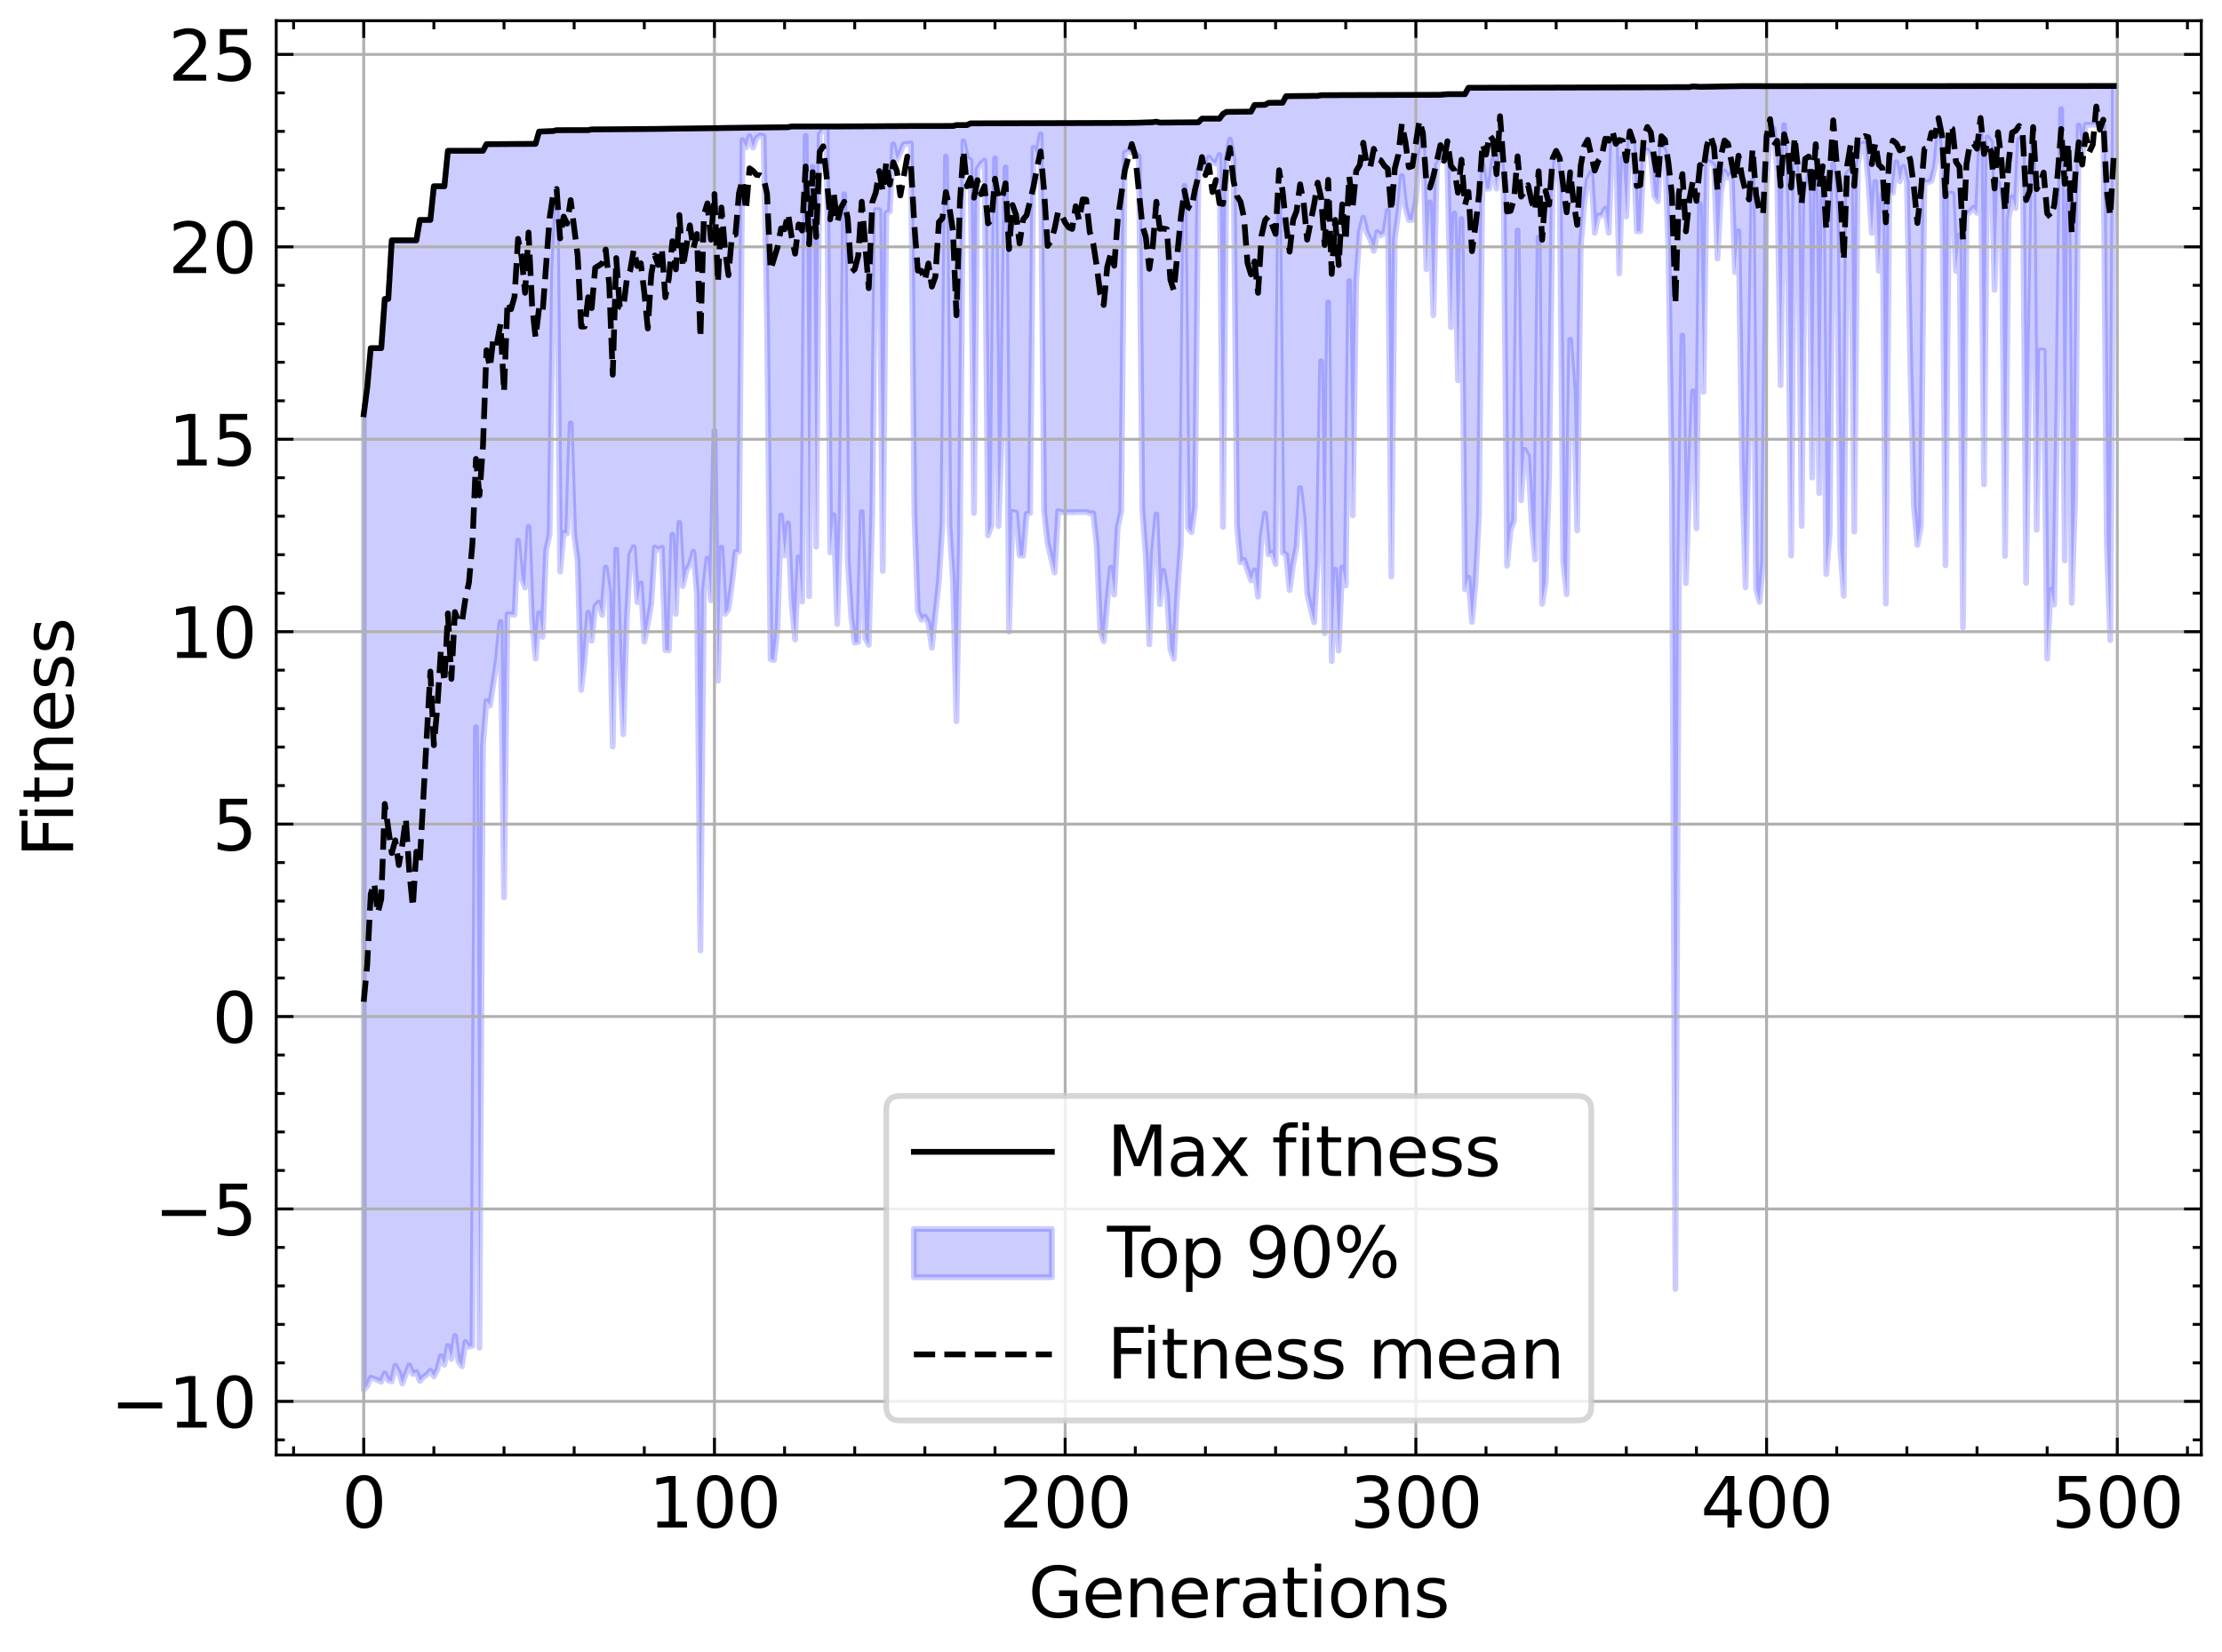 <?xml version="1.0" encoding="utf-8" standalone="no"?>
<!DOCTYPE svg PUBLIC "-//W3C//DTD SVG 1.1//EN"
  "http://www.w3.org/Graphics/SVG/1.1/DTD/svg11.dtd">
<svg xmlns:xlink="http://www.w3.org/1999/xlink" width="386.439pt" height="287.408pt" viewBox="0 0 386.439 287.408" xmlns="http://www.w3.org/2000/svg" version="1.1">
 <defs>
  <style type="text/css">*{stroke-linejoin: round; stroke-linecap: butt}</style>
 </defs>
 <g id="figure_1">
  <g id="patch_1">
   <path d="M 0 287.408 
L 386.439 287.408 
L 386.439 0 
L 0 0 
z
" style="fill: #ffffff"/>
  </g>
  <g id="axes_1">
   <g id="patch_2">
    <path d="M 48.039 253.08 
L 382.839 253.08 
L 382.839 3.6 
L 48.039 3.6 
z
" style="fill: #ffffff"/>
   </g>
   <g id="PolyCollection_1">
    <defs>
     <path id="mde8e07e424" d="M 63.258 -215.351 
L 63.258 -45.667 
L 63.868 -46.339 
L 64.477 -47.776 
L 65.087 -47.579 
L 65.697 -47.304 
L 66.307 -47.066 
L 66.917 -48.529 
L 67.527 -47.283 
L 68.137 -47.117 
L 68.747 -49.854 
L 69.357 -48.772 
L 69.967 -46.736 
L 70.577 -48.375 
L 71.187 -49.929 
L 71.797 -48.403 
L 72.407 -48.751 
L 73.017 -47.185 
L 73.627 -47.872 
L 74.237 -48.288 
L 74.847 -48.996 
L 75.457 -47.977 
L 76.066 -49.182 
L 76.676 -51.516 
L 77.286 -50.025 
L 77.896 -53.304 
L 78.506 -51.03 
L 79.116 -55.017 
L 79.726 -50.591 
L 80.336 -49.744 
L 80.946 -53.976 
L 81.556 -53.133 
L 82.166 -53.304 
L 82.776 -160.919 
L 83.386 -52.968 
L 83.996 -157.671 
L 84.606 -165.487 
L 85.216 -164.665 
L 85.826 -168.681 
L 86.436 -172.757 
L 87.045 -179.239 
L 87.655 -131.314 
L 88.265 -180.543 
L 88.875 -180.543 
L 89.485 -180.483 
L 90.095 -193.383 
L 90.705 -186.774 
L 91.315 -185.208 
L 91.925 -195.745 
L 92.535 -179.418 
L 93.145 -172.843 
L 93.755 -180.754 
L 94.365 -176.629 
L 94.975 -191.628 
L 95.585 -194.412 
L 96.195 -240.463 
L 96.805 -252.761 
L 97.415 -187.969 
L 98.025 -194.69 
L 98.634 -194.61 
L 99.244 -213.767 
L 99.854 -194.605 
L 100.464 -189.845 
L 101.074 -167.39 
L 101.684 -172.706 
L 102.294 -180.843 
L 102.904 -175.957 
L 103.514 -181.89 
L 104.124 -182.609 
L 104.734 -180.439 
L 105.344 -188.698 
L 105.954 -184.469 
L 106.564 -157.538 
L 107.174 -191.822 
L 107.784 -172.833 
L 108.394 -159.689 
L 109.004 -179.486 
L 109.614 -190.975 
L 110.223 -192.256 
L 110.833 -182.651 
L 111.443 -185.946 
L 112.053 -175.779 
L 112.663 -178.835 
L 113.273 -182.427 
L 113.883 -192.198 
L 114.493 -191.794 
L 115.103 -192.135 
L 115.713 -174.301 
L 116.323 -174.29 
L 116.933 -194.414 
L 117.543 -180.6 
L 118.153 -196.497 
L 118.763 -185.444 
L 119.373 -188.133 
L 119.983 -189.269 
L 120.593 -191.431 
L 121.203 -184.066 
L 121.812 -122.081 
L 122.422 -184.643 
L 123.032 -190.254 
L 123.642 -182.966 
L 124.252 -212.451 
L 124.862 -168.983 
L 125.472 -192.165 
L 126.082 -180.609 
L 126.692 -181.432 
L 127.302 -185.807 
L 127.912 -191.385 
L 128.522 -191.473 
L 129.132 -263.057 
L 129.742 -261.739 
L 130.352 -263.735 
L 130.962 -261.73 
L 131.572 -263.418 
L 132.182 -263.858 
L 132.792 -263.736 
L 133.401 -231.367 
L 134.011 -172.72 
L 134.621 -172.598 
L 135.231 -178.123 
L 135.841 -197.755 
L 136.451 -190.808 
L 137.061 -196.389 
L 137.671 -182.337 
L 138.281 -176.15 
L 138.891 -190.495 
L 139.501 -182.76 
L 140.111 -263.8 
L 140.721 -183.688 
L 141.331 -258.4 
L 141.941 -192.304 
L 142.551 -264.02 
L 143.161 -264.928 
L 143.771 -264.857 
L 144.381 -191.308 
L 144.99 -197.819 
L 145.6 -178.844 
L 146.21 -197.895 
L 146.82 -253.63 
L 147.43 -190.12 
L 148.04 -180.059 
L 148.65 -175.611 
L 149.26 -175.721 
L 149.87 -198.335 
L 150.48 -176.369 
L 151.09 -175.225 
L 151.7 -198.077 
L 152.31 -250.872 
L 152.92 -250.872 
L 153.53 -188.076 
L 154.14 -250.352 
L 154.75 -250.65 
L 155.36 -262.328 
L 155.97 -259.621 
L 156.579 -260.817 
L 157.189 -262.328 
L 157.799 -262.379 
L 158.409 -262.465 
L 159.019 -198.042 
L 159.629 -181.127 
L 160.239 -179.596 
L 160.849 -180.165 
L 161.459 -179.039 
L 162.069 -174.72 
L 162.679 -180.779 
L 163.289 -186.264 
L 163.899 -196.244 
L 164.509 -260.158 
L 165.119 -196.093 
L 165.729 -186.451 
L 166.339 -161.93 
L 166.949 -193.793 
L 167.559 -262.831 
L 168.168 -259.898 
L 168.778 -259.513 
L 169.388 -198.171 
L 169.998 -258.005 
L 170.608 -258.934 
L 171.218 -259.487 
L 171.828 -194.263 
L 172.438 -195.998 
L 173.048 -259.878 
L 173.658 -195.886 
L 174.268 -213.467 
L 174.878 -258.303 
L 175.488 -177.52 
L 176.098 -198.38 
L 176.708 -198.22 
L 177.318 -190.779 
L 177.928 -190.747 
L 178.538 -198.031 
L 179.148 -198.165 
L 179.757 -261.727 
L 180.367 -260.425 
L 180.977 -264.051 
L 181.587 -198.496 
L 182.197 -192.96 
L 182.807 -190.273 
L 183.417 -187.815 
L 184.027 -198.505 
L 184.637 -198.33 
L 185.247 -198.238 
L 185.857 -198.332 
L 186.467 -198.274 
L 187.077 -198.335 
L 187.687 -198.332 
L 188.297 -198.333 
L 188.907 -198.341 
L 189.517 -198.141 
L 190.127 -198.135 
L 190.737 -192.568 
L 191.346 -177.671 
L 191.956 -175.856 
L 192.566 -182.624 
L 193.176 -188.653 
L 193.786 -183.98 
L 194.396 -195.767 
L 195.006 -198.499 
L 195.616 -260.825 
L 196.226 -261.095 
L 196.836 -260.839 
L 197.446 -260.824 
L 198.056 -260.167 
L 198.666 -198.957 
L 199.276 -190.546 
L 199.886 -175.315 
L 200.496 -191.136 
L 201.106 -197.94 
L 201.716 -182.302 
L 202.326 -188.15 
L 202.935 -184.164 
L 203.545 -174.448 
L 204.155 -172.806 
L 204.765 -184.548 
L 205.375 -192.751 
L 205.985 -255.097 
L 206.595 -195.61 
L 207.205 -194.814 
L 207.815 -199.1 
L 208.425 -257.844 
L 209.035 -259.383 
L 209.645 -257.642 
L 210.255 -260.005 
L 210.865 -259.277 
L 211.475 -258.913 
L 212.085 -260.463 
L 212.695 -195.745 
L 213.305 -259.669 
L 213.915 -263.134 
L 214.524 -259.669 
L 215.134 -195.977 
L 215.744 -189.583 
L 216.354 -190.046 
L 216.964 -188.224 
L 217.574 -186.407 
L 218.184 -188.217 
L 218.794 -183.603 
L 219.404 -194.007 
L 220.014 -198.083 
L 220.624 -190.949 
L 221.234 -191.288 
L 221.844 -189.295 
L 222.454 -252.737 
L 223.064 -191.257 
L 223.674 -190.946 
L 224.284 -184.757 
L 224.894 -189.253 
L 225.504 -192.41 
L 226.113 -202.51 
L 226.723 -197.22 
L 227.333 -184.229 
L 227.943 -181.525 
L 228.553 -179.15 
L 229.163 -189.699 
L 229.773 -224.582 
L 230.383 -177.251 
L 230.993 -234.813 
L 231.603 -172.385 
L 232.213 -188.341 
L 232.823 -174.228 
L 233.433 -188.714 
L 234.043 -185.552 
L 234.653 -238.519 
L 235.263 -197.754 
L 235.873 -238.606 
L 236.483 -247.045 
L 237.092 -249.549 
L 237.702 -246.938 
L 238.312 -245.734 
L 238.922 -243.767 
L 239.532 -247.044 
L 240.142 -246.475 
L 240.752 -246.912 
L 241.362 -250.773 
L 241.972 -187.115 
L 242.582 -245.893 
L 243.192 -250.395 
L 243.802 -256.782 
L 244.412 -251.402 
L 245.022 -249.146 
L 245.632 -249.142 
L 246.242 -252.446 
L 246.852 -260.059 
L 247.462 -263.437 
L 248.072 -240.56 
L 248.681 -252.213 
L 249.291 -232.566 
L 249.901 -258.727 
L 250.511 -259.783 
L 251.121 -259.733 
L 251.731 -258.934 
L 252.341 -230.468 
L 252.951 -250.286 
L 253.561 -221.242 
L 254.171 -249.335 
L 254.781 -184.883 
L 255.391 -186.934 
L 256.001 -179.205 
L 256.611 -186.028 
L 257.221 -197.777 
L 257.831 -258.721 
L 258.441 -254.581 
L 259.051 -254.616 
L 259.661 -259.569 
L 260.27 -254.581 
L 260.88 -261.743 
L 261.49 -255.842 
L 262.1 -188.99 
L 262.71 -195.251 
L 263.32 -196.799 
L 263.93 -247.336 
L 264.54 -200.387 
L 265.15 -209.179 
L 265.76 -208.043 
L 266.37 -196.691 
L 266.98 -190.073 
L 267.59 -246.116 
L 268.2 -182.37 
L 268.81 -186.154 
L 269.42 -204.552 
L 270.03 -254.558 
L 270.64 -260.985 
L 271.25 -255.522 
L 271.859 -189.825 
L 272.469 -184.031 
L 273.079 -228.314 
L 273.689 -219.332 
L 274.299 -195.127 
L 274.909 -244.309 
L 275.519 -251.982 
L 276.129 -256.11 
L 276.739 -257.385 
L 277.349 -246.887 
L 277.959 -249.926 
L 278.569 -249.927 
L 279.179 -251.137 
L 279.789 -246.89 
L 280.399 -263.548 
L 281.009 -262.295 
L 281.619 -239.845 
L 282.229 -260.003 
L 282.839 -249.732 
L 283.448 -263.923 
L 284.058 -262.724 
L 284.668 -247.189 
L 285.278 -247.184 
L 285.888 -261.052 
L 286.498 -261.263 
L 287.108 -260.404 
L 287.718 -253.308 
L 288.328 -252.397 
L 288.938 -262.289 
L 289.548 -261.05 
L 290.158 -244.105 
L 290.768 -203.561 
L 291.378 -63.188 
L 291.988 -186.072 
L 292.598 -229.044 
L 293.208 -185.955 
L 293.818 -204.049 
L 294.428 -219.339 
L 295.037 -195.517 
L 295.647 -251.911 
L 296.257 -219.248 
L 296.867 -259.316 
L 297.477 -259.094 
L 298.087 -258.615 
L 298.697 -242.422 
L 299.307 -254.03 
L 299.917 -257.6 
L 300.527 -256.498 
L 301.137 -257.342 
L 301.747 -240.065 
L 302.357 -247.198 
L 302.967 -206.137 
L 303.577 -185.244 
L 304.187 -213.611 
L 304.797 -256.041 
L 305.407 -184.971 
L 306.017 -182.709 
L 306.626 -189.593 
L 307.236 -255.125 
L 307.846 -264.768 
L 308.456 -265.045 
L 309.066 -257.595 
L 309.676 -220.402 
L 310.286 -265.643 
L 310.896 -245.041 
L 311.506 -190.753 
L 312.116 -261.932 
L 312.726 -253.482 
L 313.336 -195.916 
L 313.946 -252.856 
L 314.556 -256.766 
L 315.166 -204.326 
L 315.776 -256.702 
L 316.386 -201.606 
L 316.996 -254.333 
L 317.606 -187.535 
L 318.215 -194.59 
L 318.825 -258.889 
L 319.435 -249.383 
L 320.045 -192.051 
L 320.655 -183.759 
L 321.265 -257.212 
L 321.875 -257.865 
L 322.485 -194.912 
L 323.095 -258.657 
L 323.705 -262.339 
L 324.315 -262.454 
L 324.925 -255.78 
L 325.535 -246.861 
L 326.145 -255.779 
L 326.755 -240.306 
L 327.365 -253.509 
L 327.975 -182.41 
L 328.585 -253.823 
L 329.195 -253.841 
L 329.804 -259.194 
L 330.414 -255.866 
L 331.024 -258.406 
L 331.634 -255.783 
L 332.244 -223.274 
L 332.854 -199.372 
L 333.464 -192.617 
L 334.074 -195.903 
L 334.684 -255.71 
L 335.294 -255.71 
L 335.904 -255.947 
L 336.514 -258.374 
L 337.124 -264.186 
L 337.734 -258.615 
L 338.344 -189.073 
L 338.954 -253.72 
L 339.564 -253.718 
L 340.174 -240.271 
L 340.784 -246.508 
L 341.393 -178.287 
L 342.003 -249.92 
L 342.613 -250.558 
L 343.223 -251.279 
L 343.833 -250.367 
L 344.443 -264.141 
L 345.053 -203.133 
L 345.663 -263.495 
L 346.273 -262.614 
L 346.883 -236.974 
L 347.493 -255.659 
L 348.103 -251.781 
L 348.713 -190.697 
L 349.323 -249.258 
L 349.933 -253.128 
L 350.543 -251.205 
L 351.153 -263.154 
L 351.763 -262.942 
L 352.373 -186.022 
L 352.982 -226.459 
L 353.592 -262.742 
L 354.202 -195.236 
L 354.812 -226.46 
L 355.422 -226.46 
L 356.032 -172.832 
L 356.642 -184.821 
L 357.252 -182.221 
L 357.862 -220.144 
L 358.472 -268.443 
L 359.082 -189.916 
L 359.692 -254.217 
L 360.302 -182.552 
L 360.912 -200.696 
L 361.522 -265.6 
L 362.132 -260.007 
L 362.742 -265.707 
L 363.352 -265.704 
L 363.962 -265.704 
L 364.571 -265.705 
L 365.181 -265.704 
L 365.791 -265.705 
L 366.401 -192.873 
L 367.011 -176.051 
L 367.621 -263.623 
L 367.621 -272.446 
L 367.621 -272.446 
L 367.011 -272.44 
L 366.401 -272.422 
L 365.791 -272.434 
L 365.181 -272.425 
L 364.571 -272.427 
L 363.962 -272.449 
L 363.352 -272.467 
L 362.742 -272.426 
L 362.132 -272.431 
L 361.522 -272.424 
L 360.912 -272.446 
L 360.302 -272.44 
L 359.692 -272.441 
L 359.082 -272.426 
L 358.472 -272.431 
L 357.862 -272.432 
L 357.252 -272.46 
L 356.642 -272.429 
L 356.032 -272.425 
L 355.422 -272.44 
L 354.812 -272.436 
L 354.202 -272.42 
L 353.592 -272.424 
L 352.982 -272.432 
L 352.373 -272.445 
L 351.763 -272.426 
L 351.153 -272.434 
L 350.543 -272.428 
L 349.933 -272.422 
L 349.323 -272.422 
L 348.713 -272.425 
L 348.103 -272.452 
L 347.493 -272.424 
L 346.883 -272.42 
L 346.273 -272.424 
L 345.663 -272.44 
L 345.053 -272.436 
L 344.443 -272.444 
L 343.833 -272.427 
L 343.223 -272.434 
L 342.613 -272.423 
L 342.003 -272.43 
L 341.393 -272.422 
L 340.784 -272.423 
L 340.174 -272.425 
L 339.564 -272.43 
L 338.954 -272.434 
L 338.344 -272.421 
L 337.734 -272.421 
L 337.124 -272.419 
L 336.514 -272.427 
L 335.904 -272.421 
L 335.294 -272.427 
L 334.684 -272.43 
L 334.074 -272.433 
L 333.464 -272.425 
L 332.854 -272.423 
L 332.244 -272.42 
L 331.634 -272.426 
L 331.024 -272.425 
L 330.414 -272.422 
L 329.804 -272.433 
L 329.195 -272.429 
L 328.585 -272.435 
L 327.975 -272.425 
L 327.365 -272.453 
L 326.755 -272.435 
L 326.145 -272.443 
L 325.535 -272.42 
L 324.925 -272.422 
L 324.315 -272.431 
L 323.705 -272.423 
L 323.095 -272.446 
L 322.485 -272.423 
L 321.875 -272.424 
L 321.265 -272.427 
L 320.655 -272.434 
L 320.045 -272.428 
L 319.435 -272.428 
L 318.825 -272.424 
L 318.215 -272.432 
L 317.606 -272.423 
L 316.996 -272.423 
L 316.386 -272.422 
L 315.776 -272.424 
L 315.166 -272.42 
L 314.556 -272.422 
L 313.946 -272.432 
L 313.336 -272.423 
L 312.726 -272.429 
L 312.116 -272.428 
L 311.506 -272.445 
L 310.896 -272.423 
L 310.286 -272.436 
L 309.676 -272.423 
L 309.066 -272.422 
L 308.456 -272.421 
L 307.846 -272.421 
L 307.236 -272.435 
L 306.626 -272.42 
L 306.017 -272.417 
L 305.407 -272.426 
L 304.797 -272.429 
L 304.187 -272.421 
L 303.577 -272.415 
L 302.967 -272.427 
L 302.357 -272.424 
L 301.747 -272.416 
L 301.137 -272.446 
L 300.527 -272.417 
L 299.917 -272.42 
L 299.307 -272.415 
L 298.697 -272.411 
L 298.087 -272.337 
L 297.477 -272.358 
L 296.867 -272.299 
L 296.257 -272.319 
L 295.647 -272.299 
L 295.037 -272.301 
L 294.428 -272.385 
L 293.818 -272.259 
L 293.208 -272.251 
L 292.598 -272.253 
L 291.988 -272.25 
L 291.378 -272.251 
L 290.768 -272.254 
L 290.158 -272.252 
L 289.548 -272.251 
L 288.938 -272.25 
L 288.328 -272.226 
L 287.718 -272.22 
L 287.108 -272.23 
L 286.498 -272.225 
L 285.888 -272.22 
L 285.278 -272.223 
L 284.668 -272.233 
L 284.058 -272.22 
L 283.448 -272.223 
L 282.839 -272.228 
L 282.229 -272.226 
L 281.619 -272.22 
L 281.009 -272.22 
L 280.399 -272.22 
L 279.789 -272.219 
L 279.179 -272.219 
L 278.569 -272.224 
L 277.959 -272.221 
L 277.349 -272.218 
L 276.739 -272.217 
L 276.129 -272.212 
L 275.519 -272.212 
L 274.909 -272.21 
L 274.299 -272.214 
L 273.689 -272.162 
L 273.079 -272.198 
L 272.469 -272.16 
L 271.859 -272.17 
L 271.25 -272.21 
L 270.64 -272.181 
L 270.03 -272.16 
L 269.42 -272.174 
L 268.81 -272.161 
L 268.2 -272.166 
L 267.59 -272.213 
L 266.98 -272.162 
L 266.37 -272.156 
L 265.76 -272.159 
L 265.15 -272.168 
L 264.54 -272.176 
L 263.93 -272.152 
L 263.32 -272.196 
L 262.71 -272.158 
L 262.1 -272.168 
L 261.49 -272.144 
L 260.88 -272.146 
L 260.27 -272.166 
L 259.661 -272.137 
L 259.051 -272.164 
L 258.441 -272.142 
L 257.831 -272.138 
L 257.221 -272.137 
L 256.611 -272.136 
L 256.001 -272.137 
L 255.391 -272.137 
L 254.781 -271.031 
L 254.171 -271.036 
L 253.561 -271.046 
L 252.951 -271.029 
L 252.341 -271.028 
L 251.731 -271.029 
L 251.121 -271.027 
L 250.511 -270.915 
L 249.901 -270.915 
L 249.291 -270.916 
L 248.681 -270.918 
L 248.072 -270.913 
L 247.462 -270.92 
L 246.852 -270.92 
L 246.242 -270.911 
L 245.632 -270.911 
L 245.022 -270.916 
L 244.412 -270.911 
L 243.802 -270.912 
L 243.192 -270.915 
L 242.582 -270.925 
L 241.972 -270.911 
L 241.362 -270.933 
L 240.752 -270.936 
L 240.142 -270.919 
L 239.532 -270.914 
L 238.922 -270.913 
L 238.312 -270.909 
L 237.702 -270.914 
L 237.092 -270.914 
L 236.483 -270.908 
L 235.873 -270.909 
L 235.263 -270.907 
L 234.653 -270.908 
L 234.043 -270.906 
L 233.433 -270.88 
L 232.823 -270.884 
L 232.213 -270.879 
L 231.603 -270.848 
L 230.993 -270.848 
L 230.383 -270.848 
L 229.773 -270.848 
L 229.163 -270.734 
L 228.553 -270.73 
L 227.943 -270.734 
L 227.333 -270.729 
L 226.723 -270.728 
L 226.113 -270.735 
L 225.504 -270.727 
L 224.894 -270.728 
L 224.284 -270.68 
L 223.674 -270.678 
L 223.064 -269.541 
L 222.454 -269.539 
L 221.844 -269.54 
L 221.234 -269.522 
L 220.624 -269.519 
L 220.014 -269.176 
L 219.404 -269.168 
L 218.794 -269.167 
L 218.184 -269.149 
L 217.574 -267.991 
L 216.964 -267.946 
L 216.354 -267.945 
L 215.744 -267.952 
L 215.134 -267.947 
L 214.524 -267.949 
L 213.915 -267.944 
L 213.305 -267.944 
L 212.695 -267.597 
L 212.085 -266.768 
L 211.475 -266.766 
L 210.865 -266.763 
L 210.255 -266.766 
L 209.645 -266.766 
L 209.035 -266.768 
L 208.425 -266.14 
L 207.815 -266.088 
L 207.205 -266.088 
L 206.595 -266.102 
L 205.985 -266.09 
L 205.375 -266.108 
L 204.765 -266.17 
L 204.155 -266.094 
L 203.545 -266.088 
L 202.935 -266.088 
L 202.326 -266.089 
L 201.716 -266.078 
L 201.106 -266.244 
L 200.496 -266.152 
L 199.886 -266.055 
L 199.276 -266.093 
L 198.666 -266.05 
L 198.056 -266.049 
L 197.446 -266.05 
L 196.836 -266.104 
L 196.226 -266.068 
L 195.616 -266.031 
L 195.006 -266.032 
L 194.396 -266.032 
L 193.786 -266.03 
L 193.176 -266.031 
L 192.566 -265.957 
L 191.956 -265.95 
L 191.346 -265.963 
L 190.737 -265.972 
L 190.127 -265.963 
L 189.517 -265.962 
L 188.907 -265.949 
L 188.297 -265.948 
L 187.687 -265.957 
L 187.077 -265.96 
L 186.467 -265.957 
L 185.857 -265.967 
L 185.247 -265.949 
L 184.637 -265.959 
L 184.027 -265.948 
L 183.417 -265.953 
L 182.807 -265.948 
L 182.197 -265.95 
L 181.587 -265.95 
L 180.977 -265.951 
L 180.367 -265.987 
L 179.757 -265.958 
L 179.148 -265.957 
L 178.538 -265.949 
L 177.928 -265.953 
L 177.318 -265.982 
L 176.708 -265.947 
L 176.098 -265.948 
L 175.488 -265.948 
L 174.878 -265.947 
L 174.268 -265.947 
L 173.658 -265.946 
L 173.048 -265.949 
L 172.438 -265.947 
L 171.828 -265.946 
L 171.218 -265.946 
L 170.608 -265.947 
L 169.998 -265.947 
L 169.388 -265.946 
L 168.778 -265.946 
L 168.168 -265.649 
L 167.559 -265.649 
L 166.949 -265.649 
L 166.339 -265.649 
L 165.729 -265.49 
L 165.119 -265.483 
L 164.509 -265.503 
L 163.899 -265.499 
L 163.289 -265.483 
L 162.679 -265.485 
L 162.069 -265.482 
L 161.459 -265.492 
L 160.849 -265.484 
L 160.239 -265.487 
L 159.629 -265.486 
L 159.019 -265.484 
L 158.409 -265.482 
L 157.799 -265.482 
L 157.189 -265.483 
L 156.579 -265.492 
L 155.97 -265.447 
L 155.36 -265.455 
L 154.75 -265.461 
L 154.14 -265.493 
L 153.53 -265.445 
L 152.92 -265.44 
L 152.31 -265.437 
L 151.7 -265.436 
L 151.09 -265.488 
L 150.48 -265.472 
L 149.87 -265.414 
L 149.26 -265.41 
L 148.65 -265.425 
L 148.04 -265.412 
L 147.43 -265.482 
L 146.82 -265.422 
L 146.21 -265.436 
L 145.6 -265.408 
L 144.99 -265.41 
L 144.381 -265.452 
L 143.771 -265.415 
L 143.161 -265.409 
L 142.551 -265.44 
L 141.941 -265.408 
L 141.331 -265.411 
L 140.721 -265.407 
L 140.111 -265.408 
L 139.501 -265.408 
L 138.891 -265.419 
L 138.281 -265.406 
L 137.671 -265.415 
L 137.061 -265.286 
L 136.451 -265.263 
L 135.841 -265.255 
L 135.231 -265.254 
L 134.621 -265.254 
L 134.011 -265.255 
L 133.401 -265.255 
L 132.792 -265.254 
L 132.182 -265.255 
L 131.572 -265.257 
L 130.962 -265.255 
L 130.352 -265.254 
L 129.742 -265.254 
L 129.132 -265.252 
L 128.522 -265.252 
L 127.912 -265.213 
L 127.302 -265.213 
L 126.692 -265.213 
L 126.082 -265.211 
L 125.472 -265.174 
L 124.862 -265.101 
L 124.252 -265.106 
L 123.642 -265.1 
L 123.032 -265.099 
L 122.422 -265.062 
L 121.812 -265.062 
L 121.203 -265.059 
L 120.593 -265.058 
L 119.983 -265.017 
L 119.373 -265.017 
L 118.763 -265.017 
L 118.153 -265.017 
L 117.543 -265.016 
L 116.933 -265.017 
L 116.323 -265.017 
L 115.713 -264.979 
L 115.103 -264.981 
L 114.493 -264.988 
L 113.883 -264.981 
L 113.273 -264.979 
L 112.663 -264.98 
L 112.053 -264.931 
L 111.443 -264.93 
L 110.833 -264.929 
L 110.223 -264.931 
L 109.614 -264.931 
L 109.004 -264.931 
L 108.394 -264.892 
L 107.784 -264.893 
L 107.174 -264.892 
L 106.564 -264.892 
L 105.954 -264.892 
L 105.344 -264.892 
L 104.734 -264.892 
L 104.124 -264.891 
L 103.514 -264.891 
L 102.904 -264.892 
L 102.294 -264.777 
L 101.684 -264.777 
L 101.074 -264.777 
L 100.464 -264.777 
L 99.854 -264.777 
L 99.244 -264.777 
L 98.634 -264.774 
L 98.025 -264.777 
L 97.415 -264.764 
L 96.805 -264.764 
L 96.195 -264.617 
L 95.585 -264.618 
L 94.975 -264.521 
L 94.365 -264.52 
L 93.755 -264.52 
L 93.145 -262.387 
L 92.535 -262.332 
L 91.925 -262.336 
L 91.315 -262.331 
L 90.705 -262.333 
L 90.095 -262.333 
L 89.485 -262.362 
L 88.875 -262.332 
L 88.265 -262.331 
L 87.655 -262.332 
L 87.045 -262.332 
L 86.436 -262.332 
L 85.826 -262.331 
L 85.216 -262.331 
L 84.606 -262.332 
L 83.996 -261.176 
L 83.386 -261.179 
L 82.776 -261.187 
L 82.166 -261.175 
L 81.556 -261.183 
L 80.946 -261.234 
L 80.336 -261.176 
L 79.726 -261.174 
L 79.116 -261.177 
L 78.506 -261.173 
L 77.896 -261.173 
L 77.286 -255.009 
L 76.676 -255.014 
L 76.066 -255.021 
L 75.457 -255.015 
L 74.847 -249.148 
L 74.237 -249.148 
L 73.627 -249.151 
L 73.017 -249.151 
L 72.407 -245.602 
L 71.797 -245.602 
L 71.187 -245.602 
L 70.577 -245.602 
L 69.967 -245.602 
L 69.357 -245.602 
L 68.747 -245.602 
L 68.137 -245.602 
L 67.527 -235.407 
L 66.917 -235.407 
L 66.307 -226.845 
L 65.697 -226.844 
L 65.087 -226.848 
L 64.477 -226.846 
L 63.868 -220.017 
L 63.258 -215.351 
z
" style="stroke: #0000ff; stroke-opacity: 0.2"/>
    </defs>
    <g clip-path="url(#p0bf42d5872)">
     <use xlink:href="#mde8e07e424" x="0" y="287.408" style="fill: #0000ff; fill-opacity: 0.2; stroke: #0000ff; stroke-opacity: 0.2"/>
    </g>
   </g>
   <g id="matplotlib.axis_1">
    <g id="xtick_1">
     <g id="line2d_1">
      <path d="M 63.258 253.08 
L 63.258 3.6 
" clip-path="url(#p0bf42d5872)" style="fill: none; stroke: #b0b0b0; stroke-width: 0.5; stroke-linecap: square"/>
     </g>
     <g id="line2d_2">
      <defs>
       <path id="mdedc546b9b" d="M 0 0 
L 0 -3 
" style="stroke: #000000; stroke-width: 0.5"/>
      </defs>
      <g>
       <use xlink:href="#mdedc546b9b" x="63.258" y="253.08" style="stroke: #000000; stroke-width: 0.5"/>
      </g>
     </g>
     <g id="line2d_3">
      <defs>
       <path id="m47f3c5be74" d="M 0 0 
L 0 3 
" style="stroke: #000000; stroke-width: 0.5"/>
      </defs>
      <g>
       <use xlink:href="#m47f3c5be74" x="63.258" y="3.6" style="stroke: #000000; stroke-width: 0.5"/>
      </g>
     </g>
     <g id="text_1">
      <!-- 0 -->
      <g transform="translate(59.44 265.698) scale(0.12 -0.12)">
       <defs>
        <path id="DejaVuSans-30" d="M 2034 4250 
Q 1547 4250 1301 3770 
Q 1056 3291 1056 2328 
Q 1056 1369 1301 889 
Q 1547 409 2034 409 
Q 2525 409 2770 889 
Q 3016 1369 3016 2328 
Q 3016 3291 2770 3770 
Q 2525 4250 2034 4250 
z
M 2034 4750 
Q 2819 4750 3233 4129 
Q 3647 3509 3647 2328 
Q 3647 1150 3233 529 
Q 2819 -91 2034 -91 
Q 1250 -91 836 529 
Q 422 1150 422 2328 
Q 422 3509 836 4129 
Q 1250 4750 2034 4750 
z
" transform="scale(0.016)"/>
       </defs>
       <use xlink:href="#DejaVuSans-30"/>
      </g>
     </g>
    </g>
    <g id="xtick_2">
     <g id="line2d_4">
      <path d="M 124.252 253.08 
L 124.252 3.6 
" clip-path="url(#p0bf42d5872)" style="fill: none; stroke: #b0b0b0; stroke-width: 0.5; stroke-linecap: square"/>
     </g>
     <g id="line2d_5">
      <g>
       <use xlink:href="#mdedc546b9b" x="124.252" y="253.08" style="stroke: #000000; stroke-width: 0.5"/>
      </g>
     </g>
     <g id="line2d_6">
      <g>
       <use xlink:href="#m47f3c5be74" x="124.252" y="3.6" style="stroke: #000000; stroke-width: 0.5"/>
      </g>
     </g>
     <g id="text_2">
      <!-- 100 -->
      <g transform="translate(112.8 265.698) scale(0.12 -0.12)">
       <defs>
        <path id="DejaVuSans-31" d="M 794 531 
L 1825 531 
L 1825 4091 
L 703 3866 
L 703 4441 
L 1819 4666 
L 2450 4666 
L 2450 531 
L 3481 531 
L 3481 0 
L 794 0 
L 794 531 
z
" transform="scale(0.016)"/>
       </defs>
       <use xlink:href="#DejaVuSans-31"/>
       <use xlink:href="#DejaVuSans-30" x="63.623"/>
       <use xlink:href="#DejaVuSans-30" x="127.246"/>
      </g>
     </g>
    </g>
    <g id="xtick_3">
     <g id="line2d_7">
      <path d="M 185.247 253.08 
L 185.247 3.6 
" clip-path="url(#p0bf42d5872)" style="fill: none; stroke: #b0b0b0; stroke-width: 0.5; stroke-linecap: square"/>
     </g>
     <g id="line2d_8">
      <g>
       <use xlink:href="#mdedc546b9b" x="185.247" y="253.08" style="stroke: #000000; stroke-width: 0.5"/>
      </g>
     </g>
     <g id="line2d_9">
      <g>
       <use xlink:href="#m47f3c5be74" x="185.247" y="3.6" style="stroke: #000000; stroke-width: 0.5"/>
      </g>
     </g>
     <g id="text_3">
      <!-- 200 -->
      <g transform="translate(173.794 265.698) scale(0.12 -0.12)">
       <defs>
        <path id="DejaVuSans-32" d="M 1228 531 
L 3431 531 
L 3431 0 
L 469 0 
L 469 531 
Q 828 903 1448 1529 
Q 2069 2156 2228 2338 
Q 2531 2678 2651 2914 
Q 2772 3150 2772 3378 
Q 2772 3750 2511 3984 
Q 2250 4219 1831 4219 
Q 1534 4219 1204 4116 
Q 875 4013 500 3803 
L 500 4441 
Q 881 4594 1212 4672 
Q 1544 4750 1819 4750 
Q 2544 4750 2975 4387 
Q 3406 4025 3406 3419 
Q 3406 3131 3298 2873 
Q 3191 2616 2906 2266 
Q 2828 2175 2409 1742 
Q 1991 1309 1228 531 
z
" transform="scale(0.016)"/>
       </defs>
       <use xlink:href="#DejaVuSans-32"/>
       <use xlink:href="#DejaVuSans-30" x="63.623"/>
       <use xlink:href="#DejaVuSans-30" x="127.246"/>
      </g>
     </g>
    </g>
    <g id="xtick_4">
     <g id="line2d_10">
      <path d="M 246.242 253.08 
L 246.242 3.6 
" clip-path="url(#p0bf42d5872)" style="fill: none; stroke: #b0b0b0; stroke-width: 0.5; stroke-linecap: square"/>
     </g>
     <g id="line2d_11">
      <g>
       <use xlink:href="#mdedc546b9b" x="246.242" y="253.08" style="stroke: #000000; stroke-width: 0.5"/>
      </g>
     </g>
     <g id="line2d_12">
      <g>
       <use xlink:href="#m47f3c5be74" x="246.242" y="3.6" style="stroke: #000000; stroke-width: 0.5"/>
      </g>
     </g>
     <g id="text_4">
      <!-- 300 -->
      <g transform="translate(234.789 265.698) scale(0.12 -0.12)">
       <defs>
        <path id="DejaVuSans-33" d="M 2597 2516 
Q 3050 2419 3304 2112 
Q 3559 1806 3559 1356 
Q 3559 666 3084 287 
Q 2609 -91 1734 -91 
Q 1441 -91 1130 -33 
Q 819 25 488 141 
L 488 750 
Q 750 597 1062 519 
Q 1375 441 1716 441 
Q 2309 441 2620 675 
Q 2931 909 2931 1356 
Q 2931 1769 2642 2001 
Q 2353 2234 1838 2234 
L 1294 2234 
L 1294 2753 
L 1863 2753 
Q 2328 2753 2575 2939 
Q 2822 3125 2822 3475 
Q 2822 3834 2567 4026 
Q 2313 4219 1838 4219 
Q 1578 4219 1281 4162 
Q 984 4106 628 3988 
L 628 4550 
Q 988 4650 1302 4700 
Q 1616 4750 1894 4750 
Q 2613 4750 3031 4423 
Q 3450 4097 3450 3541 
Q 3450 3153 3228 2886 
Q 3006 2619 2597 2516 
z
" transform="scale(0.016)"/>
       </defs>
       <use xlink:href="#DejaVuSans-33"/>
       <use xlink:href="#DejaVuSans-30" x="63.623"/>
       <use xlink:href="#DejaVuSans-30" x="127.246"/>
      </g>
     </g>
    </g>
    <g id="xtick_5">
     <g id="line2d_13">
      <path d="M 307.236 253.08 
L 307.236 3.6 
" clip-path="url(#p0bf42d5872)" style="fill: none; stroke: #b0b0b0; stroke-width: 0.5; stroke-linecap: square"/>
     </g>
     <g id="line2d_14">
      <g>
       <use xlink:href="#mdedc546b9b" x="307.236" y="253.08" style="stroke: #000000; stroke-width: 0.5"/>
      </g>
     </g>
     <g id="line2d_15">
      <g>
       <use xlink:href="#m47f3c5be74" x="307.236" y="3.6" style="stroke: #000000; stroke-width: 0.5"/>
      </g>
     </g>
     <g id="text_5">
      <!-- 400 -->
      <g transform="translate(295.784 265.698) scale(0.12 -0.12)">
       <defs>
        <path id="DejaVuSans-34" d="M 2419 4116 
L 825 1625 
L 2419 1625 
L 2419 4116 
z
M 2253 4666 
L 3047 4666 
L 3047 1625 
L 3713 1625 
L 3713 1100 
L 3047 1100 
L 3047 0 
L 2419 0 
L 2419 1100 
L 313 1100 
L 313 1709 
L 2253 4666 
z
" transform="scale(0.016)"/>
       </defs>
       <use xlink:href="#DejaVuSans-34"/>
       <use xlink:href="#DejaVuSans-30" x="63.623"/>
       <use xlink:href="#DejaVuSans-30" x="127.246"/>
      </g>
     </g>
    </g>
    <g id="xtick_6">
     <g id="line2d_16">
      <path d="M 368.231 253.08 
L 368.231 3.6 
" clip-path="url(#p0bf42d5872)" style="fill: none; stroke: #b0b0b0; stroke-width: 0.5; stroke-linecap: square"/>
     </g>
     <g id="line2d_17">
      <g>
       <use xlink:href="#mdedc546b9b" x="368.231" y="253.08" style="stroke: #000000; stroke-width: 0.5"/>
      </g>
     </g>
     <g id="line2d_18">
      <g>
       <use xlink:href="#m47f3c5be74" x="368.231" y="3.6" style="stroke: #000000; stroke-width: 0.5"/>
      </g>
     </g>
     <g id="text_6">
      <!-- 500 -->
      <g transform="translate(356.779 265.698) scale(0.12 -0.12)">
       <defs>
        <path id="DejaVuSans-35" d="M 691 4666 
L 3169 4666 
L 3169 4134 
L 1269 4134 
L 1269 2991 
Q 1406 3038 1543 3061 
Q 1681 3084 1819 3084 
Q 2600 3084 3056 2656 
Q 3513 2228 3513 1497 
Q 3513 744 3044 326 
Q 2575 -91 1722 -91 
Q 1428 -91 1123 -41 
Q 819 9 494 109 
L 494 744 
Q 775 591 1075 516 
Q 1375 441 1709 441 
Q 2250 441 2565 725 
Q 2881 1009 2881 1497 
Q 2881 1984 2565 2268 
Q 2250 2553 1709 2553 
Q 1456 2553 1204 2497 
Q 953 2441 691 2322 
L 691 4666 
z
" transform="scale(0.016)"/>
       </defs>
       <use xlink:href="#DejaVuSans-35"/>
       <use xlink:href="#DejaVuSans-30" x="63.623"/>
       <use xlink:href="#DejaVuSans-30" x="127.246"/>
      </g>
     </g>
    </g>
    <g id="xtick_7">
     <g id="line2d_19">
      <defs>
       <path id="m281b743981" d="M 0 0 
L 0 -1.5 
" style="stroke: #000000; stroke-width: 0.5"/>
      </defs>
      <g>
       <use xlink:href="#m281b743981" x="51.059" y="253.08" style="stroke: #000000; stroke-width: 0.5"/>
      </g>
     </g>
     <g id="line2d_20">
      <defs>
       <path id="m0fe08ab068" d="M 0 0 
L 0 1.5 
" style="stroke: #000000; stroke-width: 0.5"/>
      </defs>
      <g>
       <use xlink:href="#m0fe08ab068" x="51.059" y="3.6" style="stroke: #000000; stroke-width: 0.5"/>
      </g>
     </g>
    </g>
    <g id="xtick_8">
     <g id="line2d_21">
      <g>
       <use xlink:href="#m281b743981" x="75.457" y="253.08" style="stroke: #000000; stroke-width: 0.5"/>
      </g>
     </g>
     <g id="line2d_22">
      <g>
       <use xlink:href="#m0fe08ab068" x="75.457" y="3.6" style="stroke: #000000; stroke-width: 0.5"/>
      </g>
     </g>
    </g>
    <g id="xtick_9">
     <g id="line2d_23">
      <g>
       <use xlink:href="#m281b743981" x="87.655" y="253.08" style="stroke: #000000; stroke-width: 0.5"/>
      </g>
     </g>
     <g id="line2d_24">
      <g>
       <use xlink:href="#m0fe08ab068" x="87.655" y="3.6" style="stroke: #000000; stroke-width: 0.5"/>
      </g>
     </g>
    </g>
    <g id="xtick_10">
     <g id="line2d_25">
      <g>
       <use xlink:href="#m281b743981" x="99.854" y="253.08" style="stroke: #000000; stroke-width: 0.5"/>
      </g>
     </g>
     <g id="line2d_26">
      <g>
       <use xlink:href="#m0fe08ab068" x="99.854" y="3.6" style="stroke: #000000; stroke-width: 0.5"/>
      </g>
     </g>
    </g>
    <g id="xtick_11">
     <g id="line2d_27">
      <g>
       <use xlink:href="#m281b743981" x="112.053" y="253.08" style="stroke: #000000; stroke-width: 0.5"/>
      </g>
     </g>
     <g id="line2d_28">
      <g>
       <use xlink:href="#m0fe08ab068" x="112.053" y="3.6" style="stroke: #000000; stroke-width: 0.5"/>
      </g>
     </g>
    </g>
    <g id="xtick_12">
     <g id="line2d_29">
      <g>
       <use xlink:href="#m281b743981" x="136.451" y="253.08" style="stroke: #000000; stroke-width: 0.5"/>
      </g>
     </g>
     <g id="line2d_30">
      <g>
       <use xlink:href="#m0fe08ab068" x="136.451" y="3.6" style="stroke: #000000; stroke-width: 0.5"/>
      </g>
     </g>
    </g>
    <g id="xtick_13">
     <g id="line2d_31">
      <g>
       <use xlink:href="#m281b743981" x="148.65" y="253.08" style="stroke: #000000; stroke-width: 0.5"/>
      </g>
     </g>
     <g id="line2d_32">
      <g>
       <use xlink:href="#m0fe08ab068" x="148.65" y="3.6" style="stroke: #000000; stroke-width: 0.5"/>
      </g>
     </g>
    </g>
    <g id="xtick_14">
     <g id="line2d_33">
      <g>
       <use xlink:href="#m281b743981" x="160.849" y="253.08" style="stroke: #000000; stroke-width: 0.5"/>
      </g>
     </g>
     <g id="line2d_34">
      <g>
       <use xlink:href="#m0fe08ab068" x="160.849" y="3.6" style="stroke: #000000; stroke-width: 0.5"/>
      </g>
     </g>
    </g>
    <g id="xtick_15">
     <g id="line2d_35">
      <g>
       <use xlink:href="#m281b743981" x="173.048" y="253.08" style="stroke: #000000; stroke-width: 0.5"/>
      </g>
     </g>
     <g id="line2d_36">
      <g>
       <use xlink:href="#m0fe08ab068" x="173.048" y="3.6" style="stroke: #000000; stroke-width: 0.5"/>
      </g>
     </g>
    </g>
    <g id="xtick_16">
     <g id="line2d_37">
      <g>
       <use xlink:href="#m281b743981" x="197.446" y="253.08" style="stroke: #000000; stroke-width: 0.5"/>
      </g>
     </g>
     <g id="line2d_38">
      <g>
       <use xlink:href="#m0fe08ab068" x="197.446" y="3.6" style="stroke: #000000; stroke-width: 0.5"/>
      </g>
     </g>
    </g>
    <g id="xtick_17">
     <g id="line2d_39">
      <g>
       <use xlink:href="#m281b743981" x="209.645" y="253.08" style="stroke: #000000; stroke-width: 0.5"/>
      </g>
     </g>
     <g id="line2d_40">
      <g>
       <use xlink:href="#m0fe08ab068" x="209.645" y="3.6" style="stroke: #000000; stroke-width: 0.5"/>
      </g>
     </g>
    </g>
    <g id="xtick_18">
     <g id="line2d_41">
      <g>
       <use xlink:href="#m281b743981" x="221.844" y="253.08" style="stroke: #000000; stroke-width: 0.5"/>
      </g>
     </g>
     <g id="line2d_42">
      <g>
       <use xlink:href="#m0fe08ab068" x="221.844" y="3.6" style="stroke: #000000; stroke-width: 0.5"/>
      </g>
     </g>
    </g>
    <g id="xtick_19">
     <g id="line2d_43">
      <g>
       <use xlink:href="#m281b743981" x="234.043" y="253.08" style="stroke: #000000; stroke-width: 0.5"/>
      </g>
     </g>
     <g id="line2d_44">
      <g>
       <use xlink:href="#m0fe08ab068" x="234.043" y="3.6" style="stroke: #000000; stroke-width: 0.5"/>
      </g>
     </g>
    </g>
    <g id="xtick_20">
     <g id="line2d_45">
      <g>
       <use xlink:href="#m281b743981" x="258.441" y="253.08" style="stroke: #000000; stroke-width: 0.5"/>
      </g>
     </g>
     <g id="line2d_46">
      <g>
       <use xlink:href="#m0fe08ab068" x="258.441" y="3.6" style="stroke: #000000; stroke-width: 0.5"/>
      </g>
     </g>
    </g>
    <g id="xtick_21">
     <g id="line2d_47">
      <g>
       <use xlink:href="#m281b743981" x="270.64" y="253.08" style="stroke: #000000; stroke-width: 0.5"/>
      </g>
     </g>
     <g id="line2d_48">
      <g>
       <use xlink:href="#m0fe08ab068" x="270.64" y="3.6" style="stroke: #000000; stroke-width: 0.5"/>
      </g>
     </g>
    </g>
    <g id="xtick_22">
     <g id="line2d_49">
      <g>
       <use xlink:href="#m281b743981" x="282.839" y="253.08" style="stroke: #000000; stroke-width: 0.5"/>
      </g>
     </g>
     <g id="line2d_50">
      <g>
       <use xlink:href="#m0fe08ab068" x="282.839" y="3.6" style="stroke: #000000; stroke-width: 0.5"/>
      </g>
     </g>
    </g>
    <g id="xtick_23">
     <g id="line2d_51">
      <g>
       <use xlink:href="#m281b743981" x="295.037" y="253.08" style="stroke: #000000; stroke-width: 0.5"/>
      </g>
     </g>
     <g id="line2d_52">
      <g>
       <use xlink:href="#m0fe08ab068" x="295.037" y="3.6" style="stroke: #000000; stroke-width: 0.5"/>
      </g>
     </g>
    </g>
    <g id="xtick_24">
     <g id="line2d_53">
      <g>
       <use xlink:href="#m281b743981" x="319.435" y="253.08" style="stroke: #000000; stroke-width: 0.5"/>
      </g>
     </g>
     <g id="line2d_54">
      <g>
       <use xlink:href="#m0fe08ab068" x="319.435" y="3.6" style="stroke: #000000; stroke-width: 0.5"/>
      </g>
     </g>
    </g>
    <g id="xtick_25">
     <g id="line2d_55">
      <g>
       <use xlink:href="#m281b743981" x="331.634" y="253.08" style="stroke: #000000; stroke-width: 0.5"/>
      </g>
     </g>
     <g id="line2d_56">
      <g>
       <use xlink:href="#m0fe08ab068" x="331.634" y="3.6" style="stroke: #000000; stroke-width: 0.5"/>
      </g>
     </g>
    </g>
    <g id="xtick_26">
     <g id="line2d_57">
      <g>
       <use xlink:href="#m281b743981" x="343.833" y="253.08" style="stroke: #000000; stroke-width: 0.5"/>
      </g>
     </g>
     <g id="line2d_58">
      <g>
       <use xlink:href="#m0fe08ab068" x="343.833" y="3.6" style="stroke: #000000; stroke-width: 0.5"/>
      </g>
     </g>
    </g>
    <g id="xtick_27">
     <g id="line2d_59">
      <g>
       <use xlink:href="#m281b743981" x="356.032" y="253.08" style="stroke: #000000; stroke-width: 0.5"/>
      </g>
     </g>
     <g id="line2d_60">
      <g>
       <use xlink:href="#m0fe08ab068" x="356.032" y="3.6" style="stroke: #000000; stroke-width: 0.5"/>
      </g>
     </g>
    </g>
    <g id="xtick_28">
     <g id="line2d_61">
      <g>
       <use xlink:href="#m281b743981" x="380.43" y="253.08" style="stroke: #000000; stroke-width: 0.5"/>
      </g>
     </g>
     <g id="line2d_62">
      <g>
       <use xlink:href="#m0fe08ab068" x="380.43" y="3.6" style="stroke: #000000; stroke-width: 0.5"/>
      </g>
     </g>
    </g>
    <g id="text_7">
     <!-- Generations -->
     <g transform="translate(178.842 281.312) scale(0.12 -0.12)">
      <defs>
       <path id="DejaVuSans-47" d="M 3809 666 
L 3809 1919 
L 2778 1919 
L 2778 2438 
L 4434 2438 
L 4434 434 
Q 4069 175 3628 42 
Q 3188 -91 2688 -91 
Q 1594 -91 976 548 
Q 359 1188 359 2328 
Q 359 3472 976 4111 
Q 1594 4750 2688 4750 
Q 3144 4750 3555 4637 
Q 3966 4525 4313 4306 
L 4313 3634 
Q 3963 3931 3569 4081 
Q 3175 4231 2741 4231 
Q 1884 4231 1454 3753 
Q 1025 3275 1025 2328 
Q 1025 1384 1454 906 
Q 1884 428 2741 428 
Q 3075 428 3337 486 
Q 3600 544 3809 666 
z
" transform="scale(0.016)"/>
       <path id="DejaVuSans-65" d="M 3597 1894 
L 3597 1613 
L 953 1613 
Q 991 1019 1311 708 
Q 1631 397 2203 397 
Q 2534 397 2845 478 
Q 3156 559 3463 722 
L 3463 178 
Q 3153 47 2828 -22 
Q 2503 -91 2169 -91 
Q 1331 -91 842 396 
Q 353 884 353 1716 
Q 353 2575 817 3079 
Q 1281 3584 2069 3584 
Q 2775 3584 3186 3129 
Q 3597 2675 3597 1894 
z
M 3022 2063 
Q 3016 2534 2758 2815 
Q 2500 3097 2075 3097 
Q 1594 3097 1305 2825 
Q 1016 2553 972 2059 
L 3022 2063 
z
" transform="scale(0.016)"/>
       <path id="DejaVuSans-6e" d="M 3513 2113 
L 3513 0 
L 2938 0 
L 2938 2094 
Q 2938 2591 2744 2837 
Q 2550 3084 2163 3084 
Q 1697 3084 1428 2787 
Q 1159 2491 1159 1978 
L 1159 0 
L 581 0 
L 581 3500 
L 1159 3500 
L 1159 2956 
Q 1366 3272 1645 3428 
Q 1925 3584 2291 3584 
Q 2894 3584 3203 3211 
Q 3513 2838 3513 2113 
z
" transform="scale(0.016)"/>
       <path id="DejaVuSans-72" d="M 2631 2963 
Q 2534 3019 2420 3045 
Q 2306 3072 2169 3072 
Q 1681 3072 1420 2755 
Q 1159 2438 1159 1844 
L 1159 0 
L 581 0 
L 581 3500 
L 1159 3500 
L 1159 2956 
Q 1341 3275 1631 3429 
Q 1922 3584 2338 3584 
Q 2397 3584 2469 3576 
Q 2541 3569 2628 3553 
L 2631 2963 
z
" transform="scale(0.016)"/>
       <path id="DejaVuSans-61" d="M 2194 1759 
Q 1497 1759 1228 1600 
Q 959 1441 959 1056 
Q 959 750 1161 570 
Q 1363 391 1709 391 
Q 2188 391 2477 730 
Q 2766 1069 2766 1631 
L 2766 1759 
L 2194 1759 
z
M 3341 1997 
L 3341 0 
L 2766 0 
L 2766 531 
Q 2569 213 2275 61 
Q 1981 -91 1556 -91 
Q 1019 -91 701 211 
Q 384 513 384 1019 
Q 384 1609 779 1909 
Q 1175 2209 1959 2209 
L 2766 2209 
L 2766 2266 
Q 2766 2663 2505 2880 
Q 2244 3097 1772 3097 
Q 1472 3097 1187 3025 
Q 903 2953 641 2809 
L 641 3341 
Q 956 3463 1253 3523 
Q 1550 3584 1831 3584 
Q 2591 3584 2966 3190 
Q 3341 2797 3341 1997 
z
" transform="scale(0.016)"/>
       <path id="DejaVuSans-74" d="M 1172 4494 
L 1172 3500 
L 2356 3500 
L 2356 3053 
L 1172 3053 
L 1172 1153 
Q 1172 725 1289 603 
Q 1406 481 1766 481 
L 2356 481 
L 2356 0 
L 1766 0 
Q 1100 0 847 248 
Q 594 497 594 1153 
L 594 3053 
L 172 3053 
L 172 3500 
L 594 3500 
L 594 4494 
L 1172 4494 
z
" transform="scale(0.016)"/>
       <path id="DejaVuSans-69" d="M 603 3500 
L 1178 3500 
L 1178 0 
L 603 0 
L 603 3500 
z
M 603 4863 
L 1178 4863 
L 1178 4134 
L 603 4134 
L 603 4863 
z
" transform="scale(0.016)"/>
       <path id="DejaVuSans-6f" d="M 1959 3097 
Q 1497 3097 1228 2736 
Q 959 2375 959 1747 
Q 959 1119 1226 758 
Q 1494 397 1959 397 
Q 2419 397 2687 759 
Q 2956 1122 2956 1747 
Q 2956 2369 2687 2733 
Q 2419 3097 1959 3097 
z
M 1959 3584 
Q 2709 3584 3137 3096 
Q 3566 2609 3566 1747 
Q 3566 888 3137 398 
Q 2709 -91 1959 -91 
Q 1206 -91 779 398 
Q 353 888 353 1747 
Q 353 2609 779 3096 
Q 1206 3584 1959 3584 
z
" transform="scale(0.016)"/>
       <path id="DejaVuSans-73" d="M 2834 3397 
L 2834 2853 
Q 2591 2978 2328 3040 
Q 2066 3103 1784 3103 
Q 1356 3103 1142 2972 
Q 928 2841 928 2578 
Q 928 2378 1081 2264 
Q 1234 2150 1697 2047 
L 1894 2003 
Q 2506 1872 2764 1633 
Q 3022 1394 3022 966 
Q 3022 478 2636 193 
Q 2250 -91 1575 -91 
Q 1294 -91 989 -36 
Q 684 19 347 128 
L 347 722 
Q 666 556 975 473 
Q 1284 391 1588 391 
Q 1994 391 2212 530 
Q 2431 669 2431 922 
Q 2431 1156 2273 1281 
Q 2116 1406 1581 1522 
L 1381 1569 
Q 847 1681 609 1914 
Q 372 2147 372 2553 
Q 372 3047 722 3315 
Q 1072 3584 1716 3584 
Q 2034 3584 2315 3537 
Q 2597 3491 2834 3397 
z
" transform="scale(0.016)"/>
      </defs>
      <use xlink:href="#DejaVuSans-47"/>
      <use xlink:href="#DejaVuSans-65" x="77.49"/>
      <use xlink:href="#DejaVuSans-6e" x="139.014"/>
      <use xlink:href="#DejaVuSans-65" x="202.393"/>
      <use xlink:href="#DejaVuSans-72" x="263.916"/>
      <use xlink:href="#DejaVuSans-61" x="305.029"/>
      <use xlink:href="#DejaVuSans-74" x="366.309"/>
      <use xlink:href="#DejaVuSans-69" x="405.518"/>
      <use xlink:href="#DejaVuSans-6f" x="433.301"/>
      <use xlink:href="#DejaVuSans-6e" x="494.482"/>
      <use xlink:href="#DejaVuSans-73" x="557.861"/>
     </g>
    </g>
   </g>
   <g id="matplotlib.axis_2">
    <g id="ytick_1">
     <g id="line2d_63">
      <path d="M 48.039 243.759 
L 382.839 243.759 
" clip-path="url(#p0bf42d5872)" style="fill: none; stroke: #b0b0b0; stroke-width: 0.5; stroke-linecap: square"/>
     </g>
     <g id="line2d_64">
      <defs>
       <path id="m20bb60a712" d="M 0 0 
L 3 0 
" style="stroke: #000000; stroke-width: 0.5"/>
      </defs>
      <g>
       <use xlink:href="#m20bb60a712" x="48.039" y="243.759" style="stroke: #000000; stroke-width: 0.5"/>
      </g>
     </g>
     <g id="line2d_65">
      <defs>
       <path id="m4e592a3db6" d="M 0 0 
L -3 0 
" style="stroke: #000000; stroke-width: 0.5"/>
      </defs>
      <g>
       <use xlink:href="#m4e592a3db6" x="382.839" y="243.759" style="stroke: #000000; stroke-width: 0.5"/>
      </g>
     </g>
     <g id="text_8">
      <!-- −10 -->
      <g transform="translate(19.214 248.318) scale(0.12 -0.12)">
       <defs>
        <path id="DejaVuSans-2212" d="M 678 2272 
L 4684 2272 
L 4684 1741 
L 678 1741 
L 678 2272 
z
" transform="scale(0.016)"/>
       </defs>
       <use xlink:href="#DejaVuSans-2212"/>
       <use xlink:href="#DejaVuSans-31" x="83.789"/>
       <use xlink:href="#DejaVuSans-30" x="147.412"/>
      </g>
     </g>
    </g>
    <g id="ytick_2">
     <g id="line2d_66">
      <path d="M 48.039 210.288 
L 382.839 210.288 
" clip-path="url(#p0bf42d5872)" style="fill: none; stroke: #b0b0b0; stroke-width: 0.5; stroke-linecap: square"/>
     </g>
     <g id="line2d_67">
      <g>
       <use xlink:href="#m20bb60a712" x="48.039" y="210.288" style="stroke: #000000; stroke-width: 0.5"/>
      </g>
     </g>
     <g id="line2d_68">
      <g>
       <use xlink:href="#m4e592a3db6" x="382.839" y="210.288" style="stroke: #000000; stroke-width: 0.5"/>
      </g>
     </g>
     <g id="text_9">
      <!-- −5 -->
      <g transform="translate(26.849 214.847) scale(0.12 -0.12)">
       <use xlink:href="#DejaVuSans-2212"/>
       <use xlink:href="#DejaVuSans-35" x="83.789"/>
      </g>
     </g>
    </g>
    <g id="ytick_3">
     <g id="line2d_69">
      <path d="M 48.039 176.817 
L 382.839 176.817 
" clip-path="url(#p0bf42d5872)" style="fill: none; stroke: #b0b0b0; stroke-width: 0.5; stroke-linecap: square"/>
     </g>
     <g id="line2d_70">
      <g>
       <use xlink:href="#m20bb60a712" x="48.039" y="176.817" style="stroke: #000000; stroke-width: 0.5"/>
      </g>
     </g>
     <g id="line2d_71">
      <g>
       <use xlink:href="#m4e592a3db6" x="382.839" y="176.817" style="stroke: #000000; stroke-width: 0.5"/>
      </g>
     </g>
     <g id="text_10">
      <!-- 0 -->
      <g transform="translate(36.904 181.376) scale(0.12 -0.12)">
       <use xlink:href="#DejaVuSans-30"/>
      </g>
     </g>
    </g>
    <g id="ytick_4">
     <g id="line2d_72">
      <path d="M 48.039 143.346 
L 382.839 143.346 
" clip-path="url(#p0bf42d5872)" style="fill: none; stroke: #b0b0b0; stroke-width: 0.5; stroke-linecap: square"/>
     </g>
     <g id="line2d_73">
      <g>
       <use xlink:href="#m20bb60a712" x="48.039" y="143.346" style="stroke: #000000; stroke-width: 0.5"/>
      </g>
     </g>
     <g id="line2d_74">
      <g>
       <use xlink:href="#m4e592a3db6" x="382.839" y="143.346" style="stroke: #000000; stroke-width: 0.5"/>
      </g>
     </g>
     <g id="text_11">
      <!-- 5 -->
      <g transform="translate(36.904 147.905) scale(0.12 -0.12)">
       <use xlink:href="#DejaVuSans-35"/>
      </g>
     </g>
    </g>
    <g id="ytick_5">
     <g id="line2d_75">
      <path d="M 48.039 109.876 
L 382.839 109.876 
" clip-path="url(#p0bf42d5872)" style="fill: none; stroke: #b0b0b0; stroke-width: 0.5; stroke-linecap: square"/>
     </g>
     <g id="line2d_76">
      <g>
       <use xlink:href="#m20bb60a712" x="48.039" y="109.876" style="stroke: #000000; stroke-width: 0.5"/>
      </g>
     </g>
     <g id="line2d_77">
      <g>
       <use xlink:href="#m4e592a3db6" x="382.839" y="109.876" style="stroke: #000000; stroke-width: 0.5"/>
      </g>
     </g>
     <g id="text_12">
      <!-- 10 -->
      <g transform="translate(29.269 114.435) scale(0.12 -0.12)">
       <use xlink:href="#DejaVuSans-31"/>
       <use xlink:href="#DejaVuSans-30" x="63.623"/>
      </g>
     </g>
    </g>
    <g id="ytick_6">
     <g id="line2d_78">
      <path d="M 48.039 76.405 
L 382.839 76.405 
" clip-path="url(#p0bf42d5872)" style="fill: none; stroke: #b0b0b0; stroke-width: 0.5; stroke-linecap: square"/>
     </g>
     <g id="line2d_79">
      <g>
       <use xlink:href="#m20bb60a712" x="48.039" y="76.405" style="stroke: #000000; stroke-width: 0.5"/>
      </g>
     </g>
     <g id="line2d_80">
      <g>
       <use xlink:href="#m4e592a3db6" x="382.839" y="76.405" style="stroke: #000000; stroke-width: 0.5"/>
      </g>
     </g>
     <g id="text_13">
      <!-- 15 -->
      <g transform="translate(29.269 80.964) scale(0.12 -0.12)">
       <use xlink:href="#DejaVuSans-31"/>
       <use xlink:href="#DejaVuSans-35" x="63.623"/>
      </g>
     </g>
    </g>
    <g id="ytick_7">
     <g id="line2d_81">
      <path d="M 48.039 42.934 
L 382.839 42.934 
" clip-path="url(#p0bf42d5872)" style="fill: none; stroke: #b0b0b0; stroke-width: 0.5; stroke-linecap: square"/>
     </g>
     <g id="line2d_82">
      <g>
       <use xlink:href="#m20bb60a712" x="48.039" y="42.934" style="stroke: #000000; stroke-width: 0.5"/>
      </g>
     </g>
     <g id="line2d_83">
      <g>
       <use xlink:href="#m4e592a3db6" x="382.839" y="42.934" style="stroke: #000000; stroke-width: 0.5"/>
      </g>
     </g>
     <g id="text_14">
      <!-- 20 -->
      <g transform="translate(29.269 47.493) scale(0.12 -0.12)">
       <use xlink:href="#DejaVuSans-32"/>
       <use xlink:href="#DejaVuSans-30" x="63.623"/>
      </g>
     </g>
    </g>
    <g id="ytick_8">
     <g id="line2d_84">
      <path d="M 48.039 9.463 
L 382.839 9.463 
" clip-path="url(#p0bf42d5872)" style="fill: none; stroke: #b0b0b0; stroke-width: 0.5; stroke-linecap: square"/>
     </g>
     <g id="line2d_85">
      <g>
       <use xlink:href="#m20bb60a712" x="48.039" y="9.463" style="stroke: #000000; stroke-width: 0.5"/>
      </g>
     </g>
     <g id="line2d_86">
      <g>
       <use xlink:href="#m4e592a3db6" x="382.839" y="9.463" style="stroke: #000000; stroke-width: 0.5"/>
      </g>
     </g>
     <g id="text_15">
      <!-- 25 -->
      <g transform="translate(29.269 14.022) scale(0.12 -0.12)">
       <use xlink:href="#DejaVuSans-32"/>
       <use xlink:href="#DejaVuSans-35" x="63.623"/>
      </g>
     </g>
    </g>
    <g id="ytick_9">
     <g id="line2d_87">
      <defs>
       <path id="mad5e821dd3" d="M 0 0 
L 1.5 0 
" style="stroke: #000000; stroke-width: 0.5"/>
      </defs>
      <g>
       <use xlink:href="#mad5e821dd3" x="48.039" y="250.453" style="stroke: #000000; stroke-width: 0.5"/>
      </g>
     </g>
     <g id="line2d_88">
      <defs>
       <path id="m76f3c69b82" d="M 0 0 
L -1.5 0 
" style="stroke: #000000; stroke-width: 0.5"/>
      </defs>
      <g>
       <use xlink:href="#m76f3c69b82" x="382.839" y="250.453" style="stroke: #000000; stroke-width: 0.5"/>
      </g>
     </g>
    </g>
    <g id="ytick_10">
     <g id="line2d_89">
      <g>
       <use xlink:href="#mad5e821dd3" x="48.039" y="237.064" style="stroke: #000000; stroke-width: 0.5"/>
      </g>
     </g>
     <g id="line2d_90">
      <g>
       <use xlink:href="#m76f3c69b82" x="382.839" y="237.064" style="stroke: #000000; stroke-width: 0.5"/>
      </g>
     </g>
    </g>
    <g id="ytick_11">
     <g id="line2d_91">
      <g>
       <use xlink:href="#mad5e821dd3" x="48.039" y="230.37" style="stroke: #000000; stroke-width: 0.5"/>
      </g>
     </g>
     <g id="line2d_92">
      <g>
       <use xlink:href="#m76f3c69b82" x="382.839" y="230.37" style="stroke: #000000; stroke-width: 0.5"/>
      </g>
     </g>
    </g>
    <g id="ytick_12">
     <g id="line2d_93">
      <g>
       <use xlink:href="#mad5e821dd3" x="48.039" y="223.676" style="stroke: #000000; stroke-width: 0.5"/>
      </g>
     </g>
     <g id="line2d_94">
      <g>
       <use xlink:href="#m76f3c69b82" x="382.839" y="223.676" style="stroke: #000000; stroke-width: 0.5"/>
      </g>
     </g>
    </g>
    <g id="ytick_13">
     <g id="line2d_95">
      <g>
       <use xlink:href="#mad5e821dd3" x="48.039" y="216.982" style="stroke: #000000; stroke-width: 0.5"/>
      </g>
     </g>
     <g id="line2d_96">
      <g>
       <use xlink:href="#m76f3c69b82" x="382.839" y="216.982" style="stroke: #000000; stroke-width: 0.5"/>
      </g>
     </g>
    </g>
    <g id="ytick_14">
     <g id="line2d_97">
      <g>
       <use xlink:href="#mad5e821dd3" x="48.039" y="203.594" style="stroke: #000000; stroke-width: 0.5"/>
      </g>
     </g>
     <g id="line2d_98">
      <g>
       <use xlink:href="#m76f3c69b82" x="382.839" y="203.594" style="stroke: #000000; stroke-width: 0.5"/>
      </g>
     </g>
    </g>
    <g id="ytick_15">
     <g id="line2d_99">
      <g>
       <use xlink:href="#mad5e821dd3" x="48.039" y="196.9" style="stroke: #000000; stroke-width: 0.5"/>
      </g>
     </g>
     <g id="line2d_100">
      <g>
       <use xlink:href="#m76f3c69b82" x="382.839" y="196.9" style="stroke: #000000; stroke-width: 0.5"/>
      </g>
     </g>
    </g>
    <g id="ytick_16">
     <g id="line2d_101">
      <g>
       <use xlink:href="#mad5e821dd3" x="48.039" y="190.205" style="stroke: #000000; stroke-width: 0.5"/>
      </g>
     </g>
     <g id="line2d_102">
      <g>
       <use xlink:href="#m76f3c69b82" x="382.839" y="190.205" style="stroke: #000000; stroke-width: 0.5"/>
      </g>
     </g>
    </g>
    <g id="ytick_17">
     <g id="line2d_103">
      <g>
       <use xlink:href="#mad5e821dd3" x="48.039" y="183.511" style="stroke: #000000; stroke-width: 0.5"/>
      </g>
     </g>
     <g id="line2d_104">
      <g>
       <use xlink:href="#m76f3c69b82" x="382.839" y="183.511" style="stroke: #000000; stroke-width: 0.5"/>
      </g>
     </g>
    </g>
    <g id="ytick_18">
     <g id="line2d_105">
      <g>
       <use xlink:href="#mad5e821dd3" x="48.039" y="170.123" style="stroke: #000000; stroke-width: 0.5"/>
      </g>
     </g>
     <g id="line2d_106">
      <g>
       <use xlink:href="#m76f3c69b82" x="382.839" y="170.123" style="stroke: #000000; stroke-width: 0.5"/>
      </g>
     </g>
    </g>
    <g id="ytick_19">
     <g id="line2d_107">
      <g>
       <use xlink:href="#mad5e821dd3" x="48.039" y="163.429" style="stroke: #000000; stroke-width: 0.5"/>
      </g>
     </g>
     <g id="line2d_108">
      <g>
       <use xlink:href="#m76f3c69b82" x="382.839" y="163.429" style="stroke: #000000; stroke-width: 0.5"/>
      </g>
     </g>
    </g>
    <g id="ytick_20">
     <g id="line2d_109">
      <g>
       <use xlink:href="#mad5e821dd3" x="48.039" y="156.735" style="stroke: #000000; stroke-width: 0.5"/>
      </g>
     </g>
     <g id="line2d_110">
      <g>
       <use xlink:href="#m76f3c69b82" x="382.839" y="156.735" style="stroke: #000000; stroke-width: 0.5"/>
      </g>
     </g>
    </g>
    <g id="ytick_21">
     <g id="line2d_111">
      <g>
       <use xlink:href="#mad5e821dd3" x="48.039" y="150.04" style="stroke: #000000; stroke-width: 0.5"/>
      </g>
     </g>
     <g id="line2d_112">
      <g>
       <use xlink:href="#m76f3c69b82" x="382.839" y="150.04" style="stroke: #000000; stroke-width: 0.5"/>
      </g>
     </g>
    </g>
    <g id="ytick_22">
     <g id="line2d_113">
      <g>
       <use xlink:href="#mad5e821dd3" x="48.039" y="136.652" style="stroke: #000000; stroke-width: 0.5"/>
      </g>
     </g>
     <g id="line2d_114">
      <g>
       <use xlink:href="#m76f3c69b82" x="382.839" y="136.652" style="stroke: #000000; stroke-width: 0.5"/>
      </g>
     </g>
    </g>
    <g id="ytick_23">
     <g id="line2d_115">
      <g>
       <use xlink:href="#mad5e821dd3" x="48.039" y="129.958" style="stroke: #000000; stroke-width: 0.5"/>
      </g>
     </g>
     <g id="line2d_116">
      <g>
       <use xlink:href="#m76f3c69b82" x="382.839" y="129.958" style="stroke: #000000; stroke-width: 0.5"/>
      </g>
     </g>
    </g>
    <g id="ytick_24">
     <g id="line2d_117">
      <g>
       <use xlink:href="#mad5e821dd3" x="48.039" y="123.264" style="stroke: #000000; stroke-width: 0.5"/>
      </g>
     </g>
     <g id="line2d_118">
      <g>
       <use xlink:href="#m76f3c69b82" x="382.839" y="123.264" style="stroke: #000000; stroke-width: 0.5"/>
      </g>
     </g>
    </g>
    <g id="ytick_25">
     <g id="line2d_119">
      <g>
       <use xlink:href="#mad5e821dd3" x="48.039" y="116.57" style="stroke: #000000; stroke-width: 0.5"/>
      </g>
     </g>
     <g id="line2d_120">
      <g>
       <use xlink:href="#m76f3c69b82" x="382.839" y="116.57" style="stroke: #000000; stroke-width: 0.5"/>
      </g>
     </g>
    </g>
    <g id="ytick_26">
     <g id="line2d_121">
      <g>
       <use xlink:href="#mad5e821dd3" x="48.039" y="103.181" style="stroke: #000000; stroke-width: 0.5"/>
      </g>
     </g>
     <g id="line2d_122">
      <g>
       <use xlink:href="#m76f3c69b82" x="382.839" y="103.181" style="stroke: #000000; stroke-width: 0.5"/>
      </g>
     </g>
    </g>
    <g id="ytick_27">
     <g id="line2d_123">
      <g>
       <use xlink:href="#mad5e821dd3" x="48.039" y="96.487" style="stroke: #000000; stroke-width: 0.5"/>
      </g>
     </g>
     <g id="line2d_124">
      <g>
       <use xlink:href="#m76f3c69b82" x="382.839" y="96.487" style="stroke: #000000; stroke-width: 0.5"/>
      </g>
     </g>
    </g>
    <g id="ytick_28">
     <g id="line2d_125">
      <g>
       <use xlink:href="#mad5e821dd3" x="48.039" y="89.793" style="stroke: #000000; stroke-width: 0.5"/>
      </g>
     </g>
     <g id="line2d_126">
      <g>
       <use xlink:href="#m76f3c69b82" x="382.839" y="89.793" style="stroke: #000000; stroke-width: 0.5"/>
      </g>
     </g>
    </g>
    <g id="ytick_29">
     <g id="line2d_127">
      <g>
       <use xlink:href="#mad5e821dd3" x="48.039" y="83.099" style="stroke: #000000; stroke-width: 0.5"/>
      </g>
     </g>
     <g id="line2d_128">
      <g>
       <use xlink:href="#m76f3c69b82" x="382.839" y="83.099" style="stroke: #000000; stroke-width: 0.5"/>
      </g>
     </g>
    </g>
    <g id="ytick_30">
     <g id="line2d_129">
      <g>
       <use xlink:href="#mad5e821dd3" x="48.039" y="69.711" style="stroke: #000000; stroke-width: 0.5"/>
      </g>
     </g>
     <g id="line2d_130">
      <g>
       <use xlink:href="#m76f3c69b82" x="382.839" y="69.711" style="stroke: #000000; stroke-width: 0.5"/>
      </g>
     </g>
    </g>
    <g id="ytick_31">
     <g id="line2d_131">
      <g>
       <use xlink:href="#mad5e821dd3" x="48.039" y="63.017" style="stroke: #000000; stroke-width: 0.5"/>
      </g>
     </g>
     <g id="line2d_132">
      <g>
       <use xlink:href="#m76f3c69b82" x="382.839" y="63.017" style="stroke: #000000; stroke-width: 0.5"/>
      </g>
     </g>
    </g>
    <g id="ytick_32">
     <g id="line2d_133">
      <g>
       <use xlink:href="#mad5e821dd3" x="48.039" y="56.322" style="stroke: #000000; stroke-width: 0.5"/>
      </g>
     </g>
     <g id="line2d_134">
      <g>
       <use xlink:href="#m76f3c69b82" x="382.839" y="56.322" style="stroke: #000000; stroke-width: 0.5"/>
      </g>
     </g>
    </g>
    <g id="ytick_33">
     <g id="line2d_135">
      <g>
       <use xlink:href="#mad5e821dd3" x="48.039" y="49.628" style="stroke: #000000; stroke-width: 0.5"/>
      </g>
     </g>
     <g id="line2d_136">
      <g>
       <use xlink:href="#m76f3c69b82" x="382.839" y="49.628" style="stroke: #000000; stroke-width: 0.5"/>
      </g>
     </g>
    </g>
    <g id="ytick_34">
     <g id="line2d_137">
      <g>
       <use xlink:href="#mad5e821dd3" x="48.039" y="36.24" style="stroke: #000000; stroke-width: 0.5"/>
      </g>
     </g>
     <g id="line2d_138">
      <g>
       <use xlink:href="#m76f3c69b82" x="382.839" y="36.24" style="stroke: #000000; stroke-width: 0.5"/>
      </g>
     </g>
    </g>
    <g id="ytick_35">
     <g id="line2d_139">
      <g>
       <use xlink:href="#mad5e821dd3" x="48.039" y="29.546" style="stroke: #000000; stroke-width: 0.5"/>
      </g>
     </g>
     <g id="line2d_140">
      <g>
       <use xlink:href="#m76f3c69b82" x="382.839" y="29.546" style="stroke: #000000; stroke-width: 0.5"/>
      </g>
     </g>
    </g>
    <g id="ytick_36">
     <g id="line2d_141">
      <g>
       <use xlink:href="#mad5e821dd3" x="48.039" y="22.852" style="stroke: #000000; stroke-width: 0.5"/>
      </g>
     </g>
     <g id="line2d_142">
      <g>
       <use xlink:href="#m76f3c69b82" x="382.839" y="22.852" style="stroke: #000000; stroke-width: 0.5"/>
      </g>
     </g>
    </g>
    <g id="ytick_37">
     <g id="line2d_143">
      <g>
       <use xlink:href="#mad5e821dd3" x="48.039" y="16.157" style="stroke: #000000; stroke-width: 0.5"/>
      </g>
     </g>
     <g id="line2d_144">
      <g>
       <use xlink:href="#m76f3c69b82" x="382.839" y="16.157" style="stroke: #000000; stroke-width: 0.5"/>
      </g>
     </g>
    </g>
    <g id="text_16">
     <!-- Fitness -->
     <g transform="translate(12.718 149.121) rotate(-90) scale(0.12 -0.12)">
      <defs>
       <path id="DejaVuSans-46" d="M 628 4666 
L 3309 4666 
L 3309 4134 
L 1259 4134 
L 1259 2759 
L 3109 2759 
L 3109 2228 
L 1259 2228 
L 1259 0 
L 628 0 
L 628 4666 
z
" transform="scale(0.016)"/>
      </defs>
      <use xlink:href="#DejaVuSans-46"/>
      <use xlink:href="#DejaVuSans-69" x="50.27"/>
      <use xlink:href="#DejaVuSans-74" x="78.053"/>
      <use xlink:href="#DejaVuSans-6e" x="117.262"/>
      <use xlink:href="#DejaVuSans-65" x="180.641"/>
      <use xlink:href="#DejaVuSans-73" x="242.164"/>
      <use xlink:href="#DejaVuSans-73" x="294.264"/>
     </g>
    </g>
   </g>
   <g id="line2d_145">
    <path d="M 63.258 72.057 
L 63.868 67.391 
L 64.477 60.562 
L 66.307 60.562 
L 66.917 52.001 
L 67.527 52.001 
L 68.137 41.805 
L 72.407 41.805 
L 73.017 38.257 
L 74.847 38.26 
L 75.457 32.393 
L 77.286 32.399 
L 77.896 26.234 
L 83.996 26.231 
L 84.606 25.076 
L 93.145 25.02 
L 93.755 22.887 
L 96.195 22.791 
L 96.805 22.644 
L 102.294 22.631 
L 102.904 22.515 
L 113.883 22.426 
L 137.061 22.122 
L 137.671 21.992 
L 143.771 21.992 
L 144.99 21.998 
L 159.019 21.924 
L 165.729 21.918 
L 166.339 21.759 
L 168.168 21.759 
L 168.778 21.462 
L 195.616 21.376 
L 197.446 21.358 
L 200.496 21.256 
L 201.106 21.163 
L 201.716 21.33 
L 208.425 21.267 
L 209.035 20.64 
L 212.085 20.639 
L 212.695 19.81 
L 213.305 19.463 
L 217.574 19.417 
L 218.184 18.258 
L 220.014 18.232 
L 220.624 17.888 
L 223.064 17.866 
L 223.674 16.729 
L 229.163 16.674 
L 229.773 16.56 
L 250.511 16.493 
L 251.731 16.379 
L 254.781 16.377 
L 255.391 15.271 
L 288.328 15.182 
L 291.378 15.156 
L 293.818 15.149 
L 294.428 15.022 
L 295.647 15.108 
L 302.967 14.98 
L 308.456 14.986 
L 367.621 14.961 
L 367.621 14.961 
" clip-path="url(#p0bf42d5872)" style="fill: none; stroke: #000000; stroke-linecap: square"/>
   </g>
   <g id="line2d_146">
    <path d="M 63.258 174.251 
L 63.868 167.762 
L 64.477 155.503 
L 65.087 153.624 
L 65.697 158.82 
L 66.307 156.368 
L 66.917 139.841 
L 68.137 148.388 
L 68.747 146.171 
L 69.357 150.471 
L 69.967 146.935 
L 70.577 142.383 
L 71.187 151.627 
L 71.797 157.761 
L 72.407 148.157 
L 73.017 149.763 
L 74.847 116.814 
L 75.457 129.626 
L 76.066 122.969 
L 76.676 113.039 
L 77.286 118.672 
L 77.896 106.694 
L 78.506 118.089 
L 79.116 106.458 
L 79.726 108.172 
L 80.336 108.214 
L 80.946 104.142 
L 81.556 101.344 
L 82.166 94.525 
L 82.776 79.82 
L 83.386 86.154 
L 83.996 77.591 
L 84.606 60.922 
L 85.216 63.933 
L 85.826 58.597 
L 86.436 59.621 
L 87.045 56.383 
L 87.655 68.191 
L 88.265 52.473 
L 88.875 53.784 
L 89.485 51.602 
L 90.095 41.539 
L 90.705 44.616 
L 91.315 50.934 
L 91.925 40.441 
L 92.535 53.052 
L 93.145 58.72 
L 93.755 53.552 
L 94.365 54.364 
L 95.585 37.947 
L 96.195 33.896 
L 96.805 32.868 
L 97.415 41.469 
L 98.025 37.675 
L 98.634 38.89 
L 99.244 34.805 
L 100.464 44.432 
L 101.074 56.811 
L 101.684 56.792 
L 102.294 51.701 
L 102.904 53.591 
L 103.514 46.584 
L 104.734 45.827 
L 105.344 43.398 
L 105.954 49.394 
L 106.564 65.178 
L 107.174 44.887 
L 107.784 53.367 
L 108.394 53.641 
L 109.004 48.664 
L 109.614 47 
L 110.223 43.418 
L 110.833 46.278 
L 111.443 45.788 
L 112.053 50.887 
L 112.663 57.136 
L 113.273 47.656 
L 113.883 44.434 
L 114.493 46.096 
L 115.103 43.172 
L 115.713 51.711 
L 116.323 48.427 
L 116.933 41.949 
L 117.543 46.86 
L 118.153 37.405 
L 118.763 46.484 
L 119.983 39.196 
L 120.593 43.225 
L 121.203 40.706 
L 121.812 58.764 
L 122.422 37.354 
L 123.032 35.377 
L 123.642 41.692 
L 124.252 33.75 
L 124.862 49.141 
L 125.472 36.092 
L 126.082 43.297 
L 126.692 47.875 
L 127.302 40.885 
L 127.912 40.802 
L 128.522 33.571 
L 129.132 31.311 
L 129.742 36.562 
L 130.352 29.276 
L 130.962 29.731 
L 131.572 30.42 
L 132.182 30.488 
L 132.792 30.873 
L 133.401 33.695 
L 134.011 46.941 
L 135.231 42.98 
L 135.841 39.732 
L 136.451 39.88 
L 137.061 37.195 
L 137.671 41.142 
L 138.281 44.129 
L 138.891 39.036 
L 139.501 40.107 
L 140.111 28.944 
L 140.721 42.498 
L 141.331 29.945 
L 141.941 41.212 
L 142.551 26.408 
L 143.161 25.44 
L 143.771 30.801 
L 144.381 38.154 
L 144.99 33.437 
L 145.6 38.742 
L 146.21 36.21 
L 146.82 35.099 
L 147.43 37.961 
L 148.04 47.339 
L 148.65 46.83 
L 149.26 44.489 
L 149.87 35.081 
L 151.09 50.127 
L 151.7 35.179 
L 152.31 33.492 
L 152.92 29.754 
L 153.53 33.33 
L 154.14 28.208 
L 154.75 32.106 
L 155.36 28.222 
L 155.97 29.695 
L 156.579 34.003 
L 157.799 27.226 
L 158.409 28.423 
L 159.019 39.181 
L 159.629 47.08 
L 160.239 47.102 
L 160.849 48.835 
L 161.459 45.831 
L 162.069 49.859 
L 162.679 48.111 
L 163.289 38.636 
L 163.899 37.942 
L 164.509 33.406 
L 165.119 36.138 
L 165.729 40.127 
L 166.339 54.85 
L 166.949 35.026 
L 167.559 26.212 
L 168.168 32.396 
L 168.778 30.97 
L 169.388 34.386 
L 169.998 31.337 
L 170.608 33.777 
L 171.218 32.378 
L 171.828 38.857 
L 172.438 38.216 
L 173.048 31.086 
L 173.658 34.609 
L 174.268 34.528 
L 174.878 31.888 
L 175.488 43.328 
L 176.098 35.66 
L 176.708 37.38 
L 177.318 42.345 
L 177.928 38.184 
L 178.538 37.437 
L 179.757 32.409 
L 180.367 29.062 
L 180.977 26.341 
L 181.587 33.275 
L 182.197 42.773 
L 182.807 41.853 
L 183.417 39.74 
L 184.027 36.79 
L 184.637 37.436 
L 185.247 38.712 
L 185.857 39.559 
L 186.467 39.819 
L 187.077 35.869 
L 187.687 38.332 
L 188.297 34.673 
L 188.907 34.732 
L 189.517 40.312 
L 190.127 42.345 
L 190.737 46.27 
L 191.346 51.132 
L 191.956 53.047 
L 192.566 46.409 
L 193.176 44.168 
L 193.786 46.218 
L 194.396 38.115 
L 195.616 29.686 
L 196.836 25.054 
L 197.446 27.144 
L 198.666 39.2 
L 199.276 41.236 
L 199.886 46.758 
L 200.496 42.711 
L 201.106 35.09 
L 201.716 39.807 
L 202.326 39.751 
L 202.935 39.874 
L 203.545 48.643 
L 204.155 50.554 
L 205.375 37.733 
L 205.985 33.153 
L 206.595 36.023 
L 207.205 36.344 
L 207.815 33.031 
L 208.425 30.587 
L 209.035 27.318 
L 209.645 30.452 
L 210.255 28.786 
L 210.865 33.406 
L 211.475 31.312 
L 212.085 35.352 
L 212.695 35.478 
L 213.305 28.64 
L 213.915 25.72 
L 214.524 31.494 
L 215.134 34.113 
L 215.744 35.092 
L 216.354 37.886 
L 216.964 45.761 
L 217.574 47.729 
L 218.184 45.469 
L 218.794 50.94 
L 219.404 40.942 
L 220.014 38.312 
L 220.624 37.609 
L 221.844 40.687 
L 222.454 29.609 
L 223.064 33.245 
L 223.674 39.163 
L 224.284 43.775 
L 224.894 38.266 
L 225.504 36.674 
L 226.113 32.055 
L 226.723 35.282 
L 227.333 41.69 
L 228.553 35.487 
L 229.163 31.773 
L 229.773 34.465 
L 230.383 42.62 
L 230.993 31.278 
L 231.603 47.649 
L 232.213 38.254 
L 232.823 46.101 
L 233.433 35.555 
L 234.043 41.876 
L 234.653 30.672 
L 235.263 35.863 
L 235.873 29.702 
L 236.483 28.713 
L 237.092 24.83 
L 237.702 28.685 
L 238.312 29.075 
L 238.922 25.888 
L 239.532 27.63 
L 240.142 27.889 
L 240.752 28.834 
L 241.362 29.378 
L 241.972 36.71 
L 242.582 29.242 
L 243.192 26.922 
L 243.802 21.521 
L 244.412 24.618 
L 245.022 29.082 
L 245.632 28.893 
L 246.852 20.962 
L 247.462 23.14 
L 248.072 31.874 
L 248.681 32.635 
L 249.291 30.642 
L 250.511 25.236 
L 251.121 27.963 
L 251.731 24.57 
L 252.341 28.866 
L 252.951 29.601 
L 253.561 33.522 
L 254.171 27.788 
L 254.781 35.656 
L 255.391 33.377 
L 256.001 43.696 
L 256.611 39.271 
L 257.221 33.909 
L 257.831 25.02 
L 258.441 26.892 
L 259.051 23.493 
L 259.661 24.355 
L 260.27 30.288 
L 260.88 20.216 
L 262.1 36.793 
L 262.71 36.677 
L 263.32 34.61 
L 263.93 27.194 
L 264.54 34.2 
L 265.15 33.349 
L 265.76 32.201 
L 266.37 35.026 
L 266.98 36.69 
L 267.59 29.787 
L 268.2 41.707 
L 268.81 33.206 
L 269.42 35.587 
L 270.03 27.569 
L 270.64 26.24 
L 271.25 27.507 
L 272.469 36.928 
L 273.079 29.964 
L 273.689 35.262 
L 274.299 39.119 
L 274.909 28.831 
L 275.519 25.435 
L 276.129 24.319 
L 277.349 29.671 
L 277.959 28.024 
L 278.569 27.118 
L 279.179 24.124 
L 279.789 24.473 
L 280.399 22.693 
L 281.009 25.018 
L 281.619 24.349 
L 282.229 24.505 
L 282.839 27.942 
L 283.448 22.833 
L 284.058 24.645 
L 284.668 32.363 
L 285.278 32.179 
L 285.888 23.745 
L 286.498 22.081 
L 287.108 23.029 
L 287.718 27.79 
L 288.328 31.22 
L 288.938 23.692 
L 289.548 24.334 
L 290.158 28.304 
L 290.768 33.819 
L 291.378 52.835 
L 291.988 33.524 
L 292.598 30.277 
L 293.208 40.244 
L 293.818 34.636 
L 294.428 31.443 
L 295.037 34.948 
L 295.647 28.704 
L 296.257 29.461 
L 296.867 25.257 
L 297.477 23.632 
L 298.087 25.552 
L 298.697 33.175 
L 299.307 27.016 
L 299.917 24.44 
L 300.527 24.997 
L 301.747 31.378 
L 302.357 27.084 
L 302.967 30.786 
L 303.577 33.179 
L 304.187 34.705 
L 304.797 25.933 
L 305.407 33.849 
L 306.017 36.778 
L 306.626 37.279 
L 307.236 23.667 
L 307.846 20.715 
L 308.456 25.386 
L 309.066 24.493 
L 309.676 32.333 
L 310.286 23.363 
L 310.896 25.518 
L 311.506 32.647 
L 312.116 23.873 
L 313.336 35.377 
L 313.946 27.628 
L 314.556 27.228 
L 315.166 33.92 
L 315.776 25.08 
L 316.386 32.662 
L 316.996 28.912 
L 317.606 39.871 
L 318.825 20.925 
L 319.435 28.529 
L 320.045 33.618 
L 320.655 45.201 
L 321.265 28.743 
L 321.875 25.1 
L 322.485 32.345 
L 323.095 23.595 
L 323.705 23.98 
L 324.315 23.668 
L 324.925 23.848 
L 325.535 28.548 
L 326.145 24.891 
L 326.755 28.661 
L 327.365 29.227 
L 327.975 38.676 
L 328.585 27.099 
L 329.195 24.455 
L 329.804 24.948 
L 330.414 26.157 
L 331.024 25.85 
L 331.634 25.959 
L 332.244 27.877 
L 332.854 32.531 
L 333.464 38.797 
L 334.074 33.313 
L 334.684 25.913 
L 335.294 25.727 
L 335.904 23.089 
L 336.514 23.646 
L 337.124 20.545 
L 337.734 23.514 
L 338.344 34.13 
L 338.954 22.035 
L 339.564 22.425 
L 340.174 28.158 
L 340.784 29.06 
L 341.393 41.724 
L 342.003 28.527 
L 342.613 24.969 
L 343.223 24.984 
L 343.833 25.869 
L 344.443 20.522 
L 345.053 26.782 
L 345.663 24.832 
L 346.273 26.409 
L 346.883 32.786 
L 347.493 23.003 
L 348.103 28.123 
L 348.713 36.665 
L 349.323 28.322 
L 349.933 23.063 
L 350.543 22.756 
L 351.153 21.892 
L 351.763 23.075 
L 352.373 34.804 
L 352.982 33.205 
L 353.592 22.098 
L 354.202 32.902 
L 354.812 31.82 
L 355.422 30.019 
L 356.032 37.107 
L 356.642 37.816 
L 357.252 35.753 
L 357.862 30.314 
L 358.472 22.434 
L 359.082 31.983 
L 359.692 24.924 
L 360.302 40.4 
L 360.912 30.617 
L 361.522 24.734 
L 362.132 28.628 
L 362.742 23.41 
L 363.352 26.463 
L 363.962 25.158 
L 364.571 18.529 
L 365.181 22.546 
L 365.791 20.823 
L 366.401 33.199 
L 367.011 37.548 
L 367.621 26.809 
L 367.621 26.809 
" clip-path="url(#p0bf42d5872)" style="fill: none; stroke-dasharray: 3.7,1.6; stroke-dashoffset: 0; stroke: #000000"/>
   </g>
   <g id="patch_3">
    <path d="M 48.039 253.08 
L 48.039 3.6 
" style="fill: none; stroke: #000000; stroke-width: 0.5; stroke-linejoin: miter; stroke-linecap: square"/>
   </g>
   <g id="patch_4">
    <path d="M 382.839 253.08 
L 382.839 3.6 
" style="fill: none; stroke: #000000; stroke-width: 0.5; stroke-linejoin: miter; stroke-linecap: square"/>
   </g>
   <g id="patch_5">
    <path d="M 48.039 253.08 
L 382.839 253.08 
" style="fill: none; stroke: #000000; stroke-width: 0.5; stroke-linejoin: miter; stroke-linecap: square"/>
   </g>
   <g id="patch_6">
    <path d="M 48.039 3.6 
L 382.839 3.6 
" style="fill: none; stroke: #000000; stroke-width: 0.5; stroke-linejoin: miter; stroke-linecap: square"/>
   </g>
   <g id="legend_1">
    <g id="patch_7">
     <path d="M 156.536 247.08 
L 274.342 247.08 
Q 276.743 247.08 276.743 244.68 
L 276.743 193.039 
Q 276.743 190.639 274.342 190.639 
L 156.536 190.639 
Q 154.136 190.639 154.136 193.039 
L 154.136 244.68 
Q 154.136 247.08 156.536 247.08 
z
" style="fill: #ffffff; opacity: 0.8; stroke: #cccccc; stroke-linejoin: miter"/>
    </g>
    <g id="line2d_147">
     <path d="M 158.936 200.357 
L 170.936 200.357 
L 182.936 200.357 
" style="fill: none; stroke: #000000; stroke-linecap: square"/>
    </g>
    <g id="text_17">
     <!-- Max fitness -->
     <g transform="translate(192.536 204.557) scale(0.12 -0.12)">
      <defs>
       <path id="DejaVuSans-4d" d="M 628 4666 
L 1569 4666 
L 2759 1491 
L 3956 4666 
L 4897 4666 
L 4897 0 
L 4281 0 
L 4281 4097 
L 3078 897 
L 2444 897 
L 1241 4097 
L 1241 0 
L 628 0 
L 628 4666 
z
" transform="scale(0.016)"/>
       <path id="DejaVuSans-78" d="M 3513 3500 
L 2247 1797 
L 3578 0 
L 2900 0 
L 1881 1375 
L 863 0 
L 184 0 
L 1544 1831 
L 300 3500 
L 978 3500 
L 1906 2253 
L 2834 3500 
L 3513 3500 
z
" transform="scale(0.016)"/>
       <path id="DejaVuSans-20" transform="scale(0.016)"/>
       <path id="DejaVuSans-66" d="M 2375 4863 
L 2375 4384 
L 1825 4384 
Q 1516 4384 1395 4259 
Q 1275 4134 1275 3809 
L 1275 3500 
L 2222 3500 
L 2222 3053 
L 1275 3053 
L 1275 0 
L 697 0 
L 697 3053 
L 147 3053 
L 147 3500 
L 697 3500 
L 697 3744 
Q 697 4328 969 4595 
Q 1241 4863 1831 4863 
L 2375 4863 
z
" transform="scale(0.016)"/>
      </defs>
      <use xlink:href="#DejaVuSans-4d"/>
      <use xlink:href="#DejaVuSans-61" x="86.279"/>
      <use xlink:href="#DejaVuSans-78" x="147.559"/>
      <use xlink:href="#DejaVuSans-20" x="206.738"/>
      <use xlink:href="#DejaVuSans-66" x="238.525"/>
      <use xlink:href="#DejaVuSans-69" x="273.73"/>
      <use xlink:href="#DejaVuSans-74" x="301.514"/>
      <use xlink:href="#DejaVuSans-6e" x="340.723"/>
      <use xlink:href="#DejaVuSans-65" x="404.102"/>
      <use xlink:href="#DejaVuSans-73" x="465.625"/>
      <use xlink:href="#DejaVuSans-73" x="517.725"/>
     </g>
    </g>
    <g id="patch_8">
     <path d="M 158.936 222.171 
L 182.936 222.171 
L 182.936 213.771 
L 158.936 213.771 
z
" style="fill: #0000ff; fill-opacity: 0.2; stroke: #0000ff; stroke-opacity: 0.2; stroke-linejoin: miter"/>
    </g>
    <g id="text_18">
     <!-- Top 90% -->
     <g transform="translate(192.536 222.171) scale(0.12 -0.12)">
      <defs>
       <path id="DejaVuSans-54" d="M -19 4666 
L 3928 4666 
L 3928 4134 
L 2272 4134 
L 2272 0 
L 1638 0 
L 1638 4134 
L -19 4134 
L -19 4666 
z
" transform="scale(0.016)"/>
       <path id="DejaVuSans-70" d="M 1159 525 
L 1159 -1331 
L 581 -1331 
L 581 3500 
L 1159 3500 
L 1159 2969 
Q 1341 3281 1617 3432 
Q 1894 3584 2278 3584 
Q 2916 3584 3314 3078 
Q 3713 2572 3713 1747 
Q 3713 922 3314 415 
Q 2916 -91 2278 -91 
Q 1894 -91 1617 61 
Q 1341 213 1159 525 
z
M 3116 1747 
Q 3116 2381 2855 2742 
Q 2594 3103 2138 3103 
Q 1681 3103 1420 2742 
Q 1159 2381 1159 1747 
Q 1159 1113 1420 752 
Q 1681 391 2138 391 
Q 2594 391 2855 752 
Q 3116 1113 3116 1747 
z
" transform="scale(0.016)"/>
       <path id="DejaVuSans-39" d="M 703 97 
L 703 672 
Q 941 559 1184 500 
Q 1428 441 1663 441 
Q 2288 441 2617 861 
Q 2947 1281 2994 2138 
Q 2813 1869 2534 1725 
Q 2256 1581 1919 1581 
Q 1219 1581 811 2004 
Q 403 2428 403 3163 
Q 403 3881 828 4315 
Q 1253 4750 1959 4750 
Q 2769 4750 3195 4129 
Q 3622 3509 3622 2328 
Q 3622 1225 3098 567 
Q 2575 -91 1691 -91 
Q 1453 -91 1209 -44 
Q 966 3 703 97 
z
M 1959 2075 
Q 2384 2075 2632 2365 
Q 2881 2656 2881 3163 
Q 2881 3666 2632 3958 
Q 2384 4250 1959 4250 
Q 1534 4250 1286 3958 
Q 1038 3666 1038 3163 
Q 1038 2656 1286 2365 
Q 1534 2075 1959 2075 
z
" transform="scale(0.016)"/>
       <path id="DejaVuSans-25" d="M 4653 2053 
Q 4381 2053 4226 1822 
Q 4072 1591 4072 1178 
Q 4072 772 4226 539 
Q 4381 306 4653 306 
Q 4919 306 5073 539 
Q 5228 772 5228 1178 
Q 5228 1588 5073 1820 
Q 4919 2053 4653 2053 
z
M 4653 2450 
Q 5147 2450 5437 2106 
Q 5728 1763 5728 1178 
Q 5728 594 5436 251 
Q 5144 -91 4653 -91 
Q 4153 -91 3862 251 
Q 3572 594 3572 1178 
Q 3572 1766 3864 2108 
Q 4156 2450 4653 2450 
z
M 1428 4353 
Q 1159 4353 1004 4120 
Q 850 3888 850 3481 
Q 850 3069 1003 2837 
Q 1156 2606 1428 2606 
Q 1700 2606 1854 2837 
Q 2009 3069 2009 3481 
Q 2009 3884 1853 4118 
Q 1697 4353 1428 4353 
z
M 4250 4750 
L 4750 4750 
L 1831 -91 
L 1331 -91 
L 4250 4750 
z
M 1428 4750 
Q 1922 4750 2215 4408 
Q 2509 4066 2509 3481 
Q 2509 2891 2217 2550 
Q 1925 2209 1428 2209 
Q 931 2209 642 2551 
Q 353 2894 353 3481 
Q 353 4063 643 4406 
Q 934 4750 1428 4750 
z
" transform="scale(0.016)"/>
      </defs>
      <use xlink:href="#DejaVuSans-54"/>
      <use xlink:href="#DejaVuSans-6f" x="44.084"/>
      <use xlink:href="#DejaVuSans-70" x="105.266"/>
      <use xlink:href="#DejaVuSans-20" x="168.742"/>
      <use xlink:href="#DejaVuSans-39" x="200.529"/>
      <use xlink:href="#DejaVuSans-30" x="264.152"/>
      <use xlink:href="#DejaVuSans-25" x="327.775"/>
     </g>
    </g>
    <g id="line2d_148">
     <path d="M 158.936 235.584 
L 170.936 235.584 
L 182.936 235.584 
" style="fill: none; stroke-dasharray: 3.7,1.6; stroke-dashoffset: 0; stroke: #000000"/>
    </g>
    <g id="text_19">
     <!-- Fitness mean -->
     <g transform="translate(192.536 239.784) scale(0.12 -0.12)">
      <defs>
       <path id="DejaVuSans-6d" d="M 3328 2828 
Q 3544 3216 3844 3400 
Q 4144 3584 4550 3584 
Q 5097 3584 5394 3201 
Q 5691 2819 5691 2113 
L 5691 0 
L 5113 0 
L 5113 2094 
Q 5113 2597 4934 2840 
Q 4756 3084 4391 3084 
Q 3944 3084 3684 2787 
Q 3425 2491 3425 1978 
L 3425 0 
L 2847 0 
L 2847 2094 
Q 2847 2600 2669 2842 
Q 2491 3084 2119 3084 
Q 1678 3084 1418 2786 
Q 1159 2488 1159 1978 
L 1159 0 
L 581 0 
L 581 3500 
L 1159 3500 
L 1159 2956 
Q 1356 3278 1631 3431 
Q 1906 3584 2284 3584 
Q 2666 3584 2933 3390 
Q 3200 3197 3328 2828 
z
" transform="scale(0.016)"/>
      </defs>
      <use xlink:href="#DejaVuSans-46"/>
      <use xlink:href="#DejaVuSans-69" x="50.27"/>
      <use xlink:href="#DejaVuSans-74" x="78.053"/>
      <use xlink:href="#DejaVuSans-6e" x="117.262"/>
      <use xlink:href="#DejaVuSans-65" x="180.641"/>
      <use xlink:href="#DejaVuSans-73" x="242.164"/>
      <use xlink:href="#DejaVuSans-73" x="294.264"/>
      <use xlink:href="#DejaVuSans-20" x="346.363"/>
      <use xlink:href="#DejaVuSans-6d" x="378.15"/>
      <use xlink:href="#DejaVuSans-65" x="475.562"/>
      <use xlink:href="#DejaVuSans-61" x="537.086"/>
      <use xlink:href="#DejaVuSans-6e" x="598.365"/>
     </g>
    </g>
   </g>
  </g>
 </g>
 <defs>
  <clipPath id="p0bf42d5872">
   <rect x="48.039" y="3.6" width="334.8" height="249.48"/>
  </clipPath>
 </defs>
</svg>
